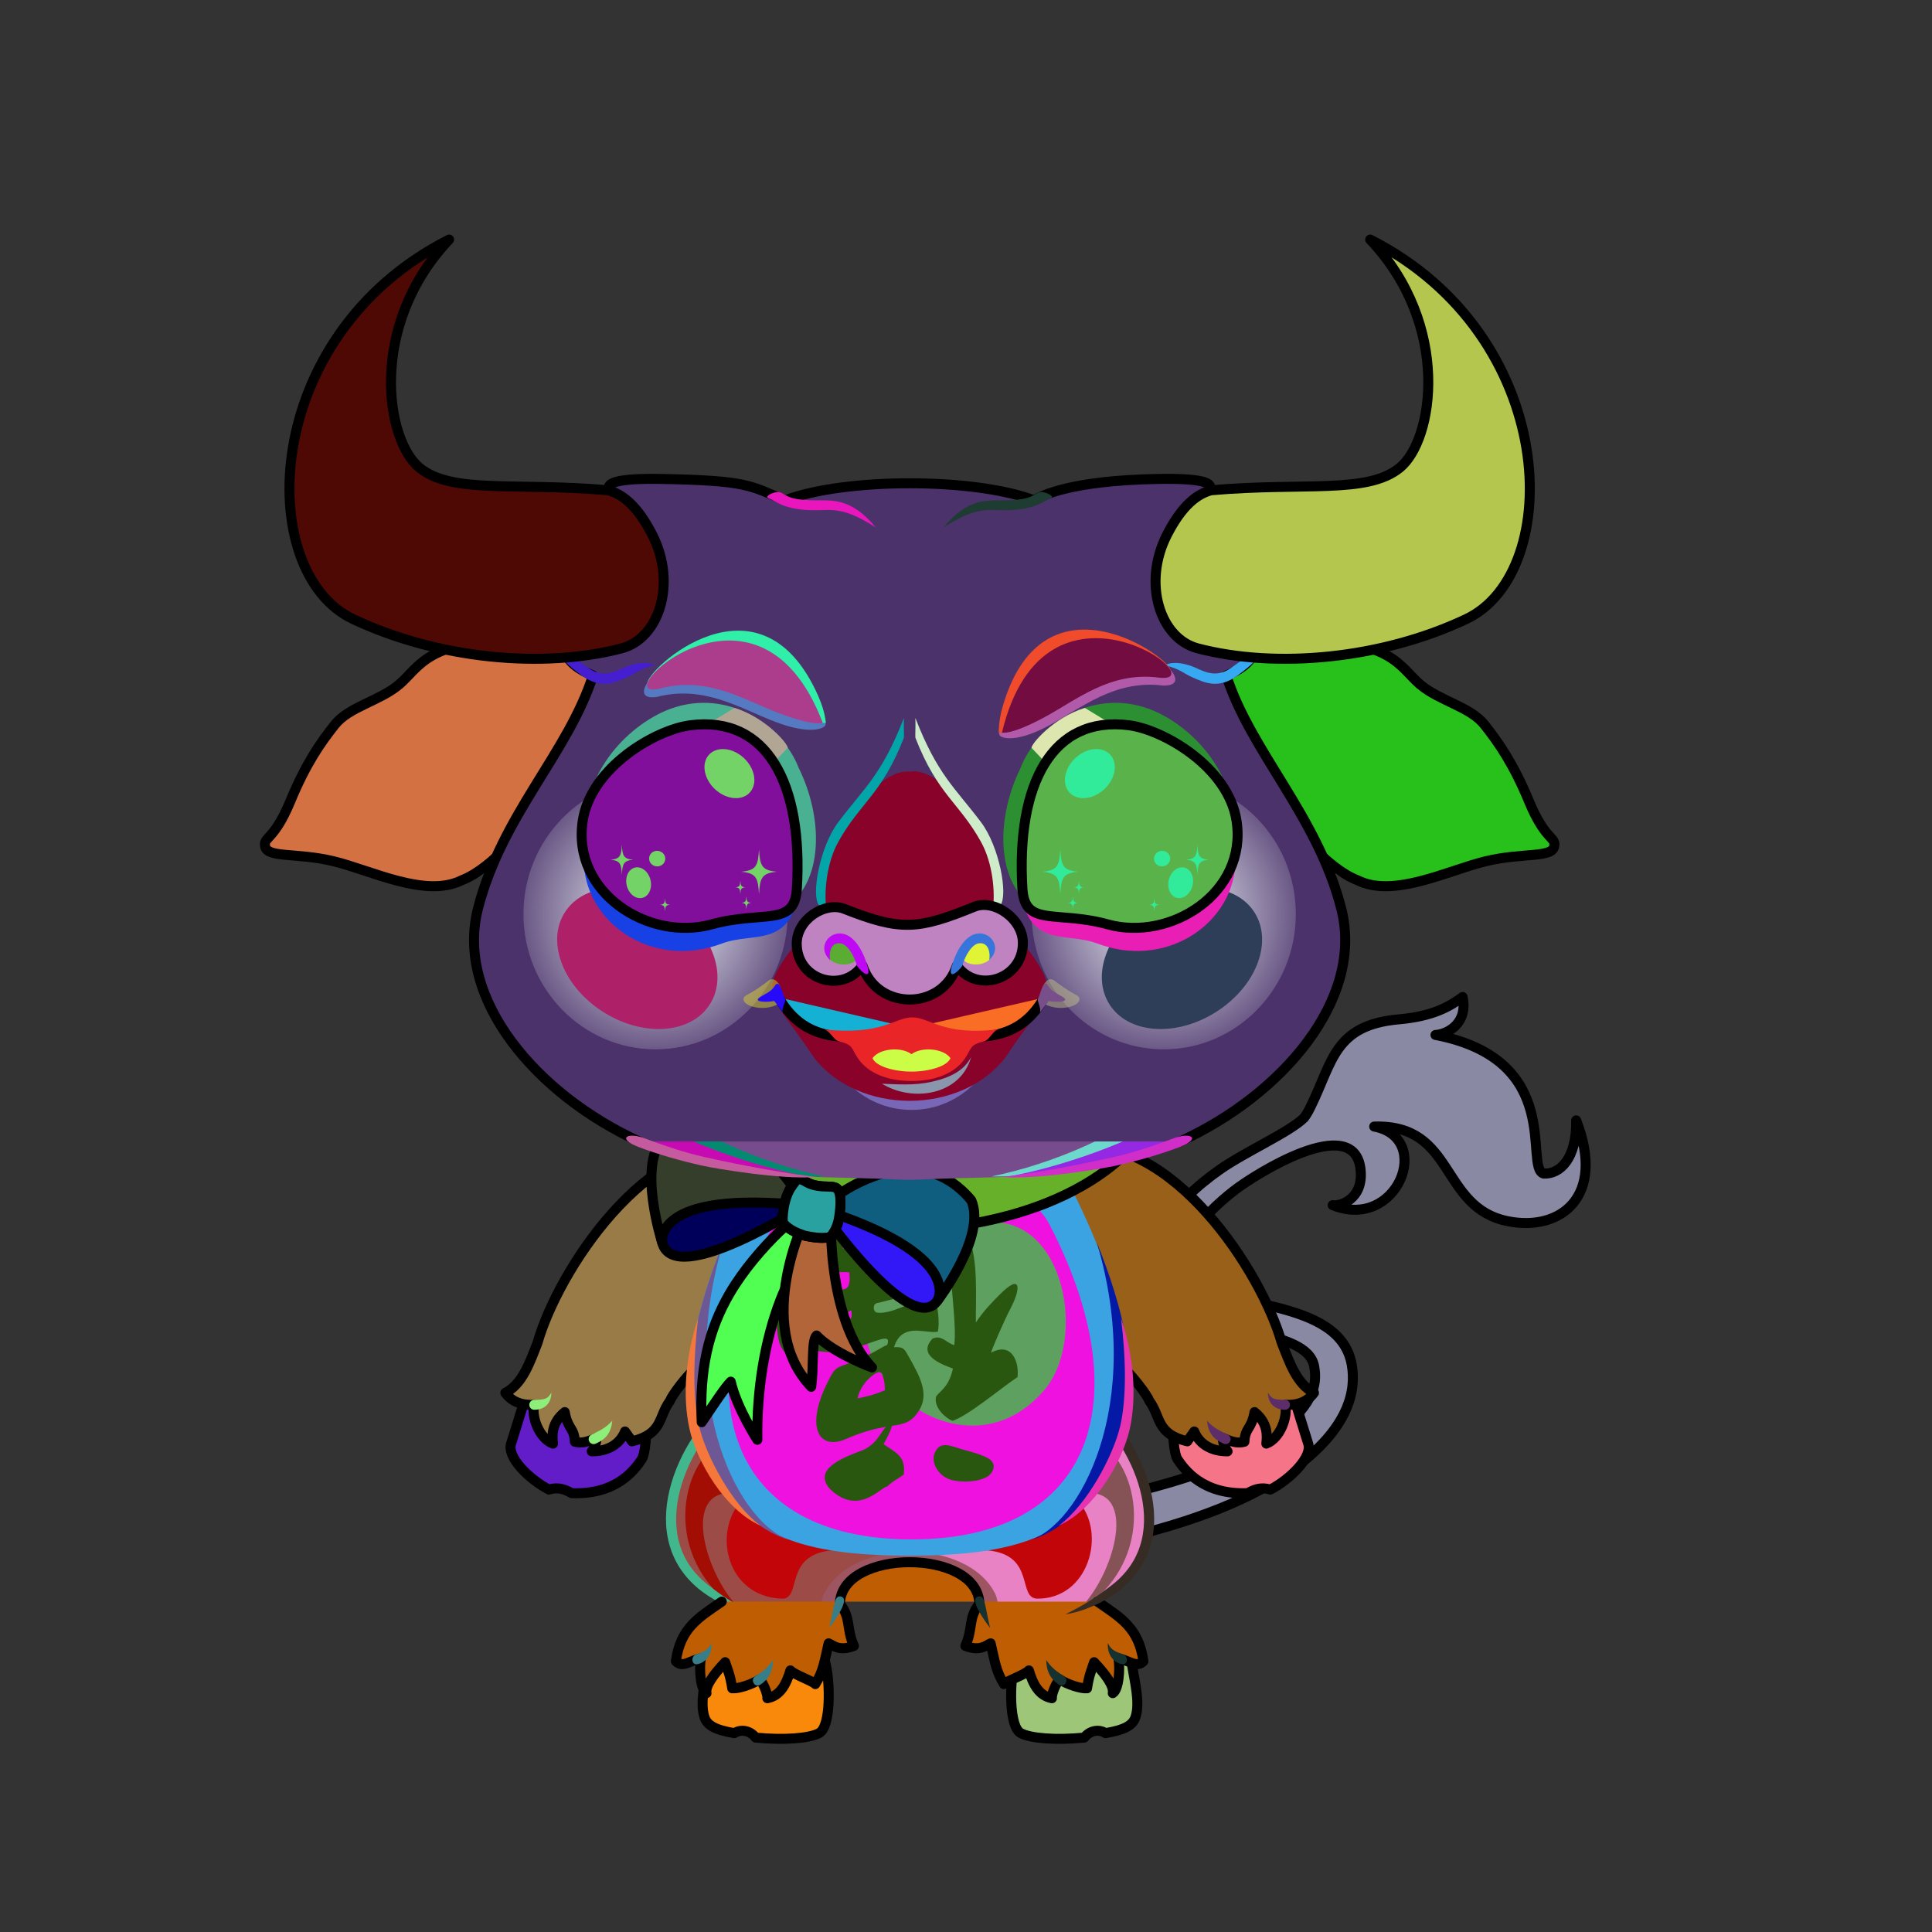 <?xml version="1.0" encoding="UTF-8"?><!DOCTYPE svg PUBLIC "-//W3C//DTD SVG 1.1//EN" "http://www.w3.org/Graphics/SVG/1.1/DTD/svg11.dtd"><!-- Creator: CorelDRAW X7 --><svg xmlns="http://www.w3.org/2000/svg" xmlns:xlink="http://www.w3.org/1999/xlink" xml:space="preserve" width="290mm" height="290mm" version="1.1" style="shape-rendering:geometricPrecision; text-rendering:geometricPrecision; image-rendering:optimizeQuality; fill-rule:evenodd; clip-rule:evenodd" viewBox="0 0 29000 29000">
 <rect x="0" y="0" width="29000" height="29000" fill="#333333" stroke="none"/>
 <defs>
  <style type="text/css">
   <![CDATA[
    .str1 {stroke:black;stroke-width:150}
    .str0 {stroke:black;stroke-width:150;stroke-linecap:round;stroke-linejoin:round}
    .fil4 {fill:none}
    .fil19 {fill:black}
    .fil96 {fill:#565959}
    .fil55 {fill:#F6FFFF}
    .fil10 {fill:#F7FFFE}
    .fil34 {fill:white}
    .fil0 {fill:white}
    .fil16 {fill:black;fill-rule:nonzero}
    .fil75 {fill:black;fill-opacity:0.102}
    .fil48 {fill:black;fill-opacity:0.2}
    .fil56 {fill:black;fill-opacity:0.302}
    .fil46 {fill:black;fill-opacity:0.4}
    .fil97 {fill:#F6FFFF;fill-opacity:0.502}
    .fil7 {fill:black;fill-opacity:0.502}
    .fil86 {fill:black;fill-opacity:0.6}
    .fil99 {fill:#F6FFFF;fill-opacity:0.741}
    .fil100 {fill:url(#id0)}
    .fil50 {fill:url(#id1)}
    .fil12 {fill:url(#id2)}
    .fil11 {fill:url(#id3)}
    .fil20 {fill:url(#id4)}
    .fil65 {fill:url(#id5)}
    .fil2 {fill:url(#id6)}
    .fil59 {fill:url(#id7)}
    .fil1 {fill:url(#id8)}
    .fil66 {fill:url(#id9)}
    .fil51 {fill:url(#id10)}
    .fil14 {fill:url(#id11)}
    .fil90 {fill:url(#id12)}
    .fil15 {fill:url(#id13)}
    .fil85 {fill:url(#id14)}
    .fil36 {fill:url(#id15)}
    .fil33 {fill:url(#id16)}
    .fil103 {fill:url(#id17)}
    .fil32 {fill:url(#id18)}
    .fil69 {fill:url(#id19)}
    .fil3 {fill:url(#id20)}
    .fil64 {fill:url(#id21)}
    .fil35 {fill:url(#id22)}
    .fil37 {fill:url(#id23)}
    .fil17 {fill:url(#id24)}
    .fil79 {fill:url(#id25)}
    .fil57 {fill:url(#id26)}
    .fil73 {fill:url(#id27)}
    .fil88 {fill:url(#id28)}
    .fil27 {fill:url(#id29)}
    .fil53 {fill:url(#id30)}
    .fil47 {fill:url(#id31)}
    .fil78 {fill:url(#id32)}
    .fil61 {fill:url(#id33)}
    .fil74 {fill:url(#id34)}
    .fil60 {fill:url(#id35)}
    .fil25 {fill:url(#id36)}
    .fil62 {fill:url(#id37)}
    .fil52 {fill:url(#id38)}
    .fil94 {fill:url(#id39)}
    .fil95 {fill:url(#id40)}
    .fil102 {fill:url(#id41)}
    .fil105 {fill:url(#id42)}
    .fil92 {fill:url(#id43)}
    .fil26 {fill:url(#id44)}
    .fil31 {fill:url(#id45)}
    .fil93 {fill:url(#id46)}
    .fil82 {fill:url(#id47)}
    .fil84 {fill:url(#id48)}
    .fil72 {fill:url(#id49)}
    .fil77 {fill:url(#id50)}
    .fil18 {fill:url(#id51)}
    .fil24 {fill:url(#id52)}
    .fil98 {fill:url(#id53)}
    .fil104 {fill:url(#id54)}
    .fil101 {fill:url(#id55)}
    .fil43 {fill:url(#id56)}
    .fil42 {fill:url(#id57)}
    .fil54 {fill:url(#id58)}
    .fil63 {fill:url(#id59)}
    .fil39 {fill:url(#id60)}
    .fil44 {fill:url(#id61)}
    .fil41 {fill:url(#id62)}
    .fil45 {fill:url(#id63)}
    .fil38 {fill:url(#id64)}
    .fil58 {fill:url(#id65)}
    .fil49 {fill:url(#id66)}
    .fil9 {fill:url(#id67)}
    .fil6 {fill:url(#id68)}
    .fil87 {fill:url(#id69)}
    .fil40 {fill:url(#id70)}
    .fil67 {fill:url(#id71)}
    .fil71 {fill:url(#id72)}
    .fil23 {fill:url(#id73)}
    .fil70 {fill:url(#id74)}
    .fil30 {fill:url(#id75)}
    .fil29 {fill:url(#id76)}
    .fil68 {fill:url(#id77)}
    .fil5 {fill:url(#id78)}
    .fil8 {fill:url(#id79)}
    .fil13 {fill:url(#id80)}
    .fil89 {fill:url(#id81)}
    .fil22 {fill:url(#id82)}
    .fil81 {fill:url(#id83)}
    .fil83 {fill:url(#id84)}
    .fil91 {fill:url(#id85)}
    .fil76 {fill:url(#id86)}
    .fil80 {fill:url(#id87)}
    .fil28 {fill:url(#id88);fill-opacity:0.502}
    .fil21 {fill:url(#id89);fill-opacity:0.502}
   ]]>
  </style>
  <linearGradient id="id0" gradientUnits="userSpaceOnUse" x1="10383.5" y1="13932.4" x2="10383.5" y2="10858.8">
   <stop offset="0" style="stop-opacity:1; stop-color:#895FDD"/>
   <stop offset="1" style="stop-opacity:1; stop-color:black"/>
  </linearGradient>
  <linearGradient id="id1" gradientUnits="userSpaceOnUse" x1="21526.3" y1="12989.3" x2="19624.9" y2="9494.9">
   <stop offset="0" style="stop-opacity:1; stop-color:#FF9382"/>
   <stop offset="0.51" style="stop-opacity:1; stop-color:#F15E4F"/>
   <stop offset="1" style="stop-opacity:1; stop-color:#E3291C"/>
  </linearGradient>
  <linearGradient id="id2" gradientUnits="userSpaceOnUse" x1="17221" y1="23508.8" x2="13661.1" y2="23456.5">
   <stop offset="0" style="stop-opacity:1; stop-color:#C4C4C1"/>
   <stop offset="0.102" style="stop-opacity:1; stop-color:#C4C4C1"/>
   <stop offset="0.388" style="stop-opacity:1; stop-color:#FCFCF8"/>
   <stop offset="0.859" style="stop-opacity:1; stop-color:#FFFFFB"/>
   <stop offset="1" style="stop-opacity:1; stop-color:#FFF0F9"/>
  </linearGradient>
  <linearGradient id="id3" gradientUnits="userSpaceOnUse" xlink:href="#id2" x1="10089.7" y1="23459" x2="13644.3" y2="23506.4">
  </linearGradient>
  <linearGradient id="id4" gradientUnits="userSpaceOnUse" x1="16101.7" y1="18051.2" x2="19262.3" y2="20932.9">
   <stop offset="0" style="stop-opacity:1; stop-color:#7F8382"/>
   <stop offset="1" style="stop-opacity:1; stop-color:#F7FFFE"/>
  </linearGradient>
  <linearGradient id="id5" gradientUnits="userSpaceOnUse" x1="17079" y1="9513.32" x2="18755.4" y2="7810.34">
   <stop offset="0" style="stop-opacity:1; stop-color:#646868"/>
   <stop offset="0.459" style="stop-opacity:1; stop-color:#F6FFFF"/>
   <stop offset="1" style="stop-opacity:1; stop-color:#F6FFFF"/>
  </linearGradient>
  <linearGradient id="id6" gradientUnits="objectBoundingBox" x1="17.814%" y1="88.239%" x2="82.186%" y2="11.761%">
   <stop offset="0" style="stop-opacity:1; stop-color:#C9CACA"/>
   <stop offset="0.2" style="stop-opacity:1; stop-color:#777777"/>
   <stop offset="0.42" style="stop-opacity:1; stop-color:#9D9D9D"/>
   <stop offset="0.678" style="stop-opacity:1; stop-color:#C9CACA"/>
   <stop offset="0.878" style="stop-opacity:1; stop-color:#B6B6B6"/>
   <stop offset="1" style="stop-opacity:1; stop-color:#8E8E8E"/>
  </linearGradient>
  <linearGradient id="id7" gradientUnits="userSpaceOnUse" xlink:href="#id1" x1="4556.71" y1="12118.4" x2="8907.87" y2="10365.8">
  </linearGradient>
  <linearGradient id="id8" gradientUnits="userSpaceOnUse" x1="22808.7" y1="21730.3" x2="17269" y2="16373.7">
   <stop offset="0" style="stop-opacity:1; stop-color:#8B8B8B"/>
   <stop offset="0.141" style="stop-opacity:1; stop-color:#DDDDDD"/>
   <stop offset="0.42" style="stop-opacity:1; stop-color:white"/>
   <stop offset="0.71" style="stop-opacity:1; stop-color:#ECECEC"/>
   <stop offset="1" style="stop-opacity:1; stop-color:#757575"/>
  </linearGradient>
  <linearGradient id="id9" gradientUnits="userSpaceOnUse" xlink:href="#id5" x1="10207.7" y1="9585.86" x2="8636.85" y2="7737.8">
  </linearGradient>
  <linearGradient id="id10" gradientUnits="userSpaceOnUse" x1="20477" y1="12398" x2="18872.1" y2="10391.8">
   <stop offset="0" style="stop-opacity:1; stop-color:#F03A22"/>
   <stop offset="1" style="stop-opacity:1; stop-color:#870700"/>
  </linearGradient>
  <linearGradient id="id11" gradientUnits="userSpaceOnUse" x1="10663.5" y1="21836.3" x2="10550.1" y2="24897.3">
   <stop offset="0" style="stop-opacity:1; stop-color:#7F8382"/>
   <stop offset="1" style="stop-opacity:1; stop-color:#FDFFF6"/>
  </linearGradient>
  <linearGradient id="id12" gradientUnits="userSpaceOnUse" x1="16630" y1="11105.9" x2="15992" y2="9472.73">
   <stop offset="0" style="stop-opacity:1; stop-color:#7C8181"/>
   <stop offset="0.588" style="stop-opacity:1; stop-color:#A4AAAA"/>
   <stop offset="1" style="stop-opacity:1; stop-color:#CCD3D3"/>
  </linearGradient>
  <linearGradient id="id13" gradientUnits="userSpaceOnUse" xlink:href="#id11" x1="16757.9" y1="21836.3" x2="16644.5" y2="24897.3">
  </linearGradient>
  <linearGradient id="id14" gradientUnits="userSpaceOnUse" x1="12764.7" y1="16422.5" x2="14599.2" y2="16497.9">
   <stop offset="0" style="stop-opacity:1; stop-color:#737777"/>
   <stop offset="0.18" style="stop-opacity:1; stop-color:#939898"/>
   <stop offset="1" style="stop-opacity:1; stop-color:#DDE5E5"/>
  </linearGradient>
  <linearGradient id="id15" gradientUnits="userSpaceOnUse" x1="14994.9" y1="19374.6" x2="11942.4" y2="21667.2">
   <stop offset="0" style="stop-opacity:1; stop-color:#FF7D6E"/>
   <stop offset="0.2" style="stop-opacity:1; stop-color:#F95D47"/>
   <stop offset="0.529" style="stop-opacity:1; stop-color:#E60E0E"/>
   <stop offset="1" style="stop-opacity:1; stop-color:#8C0805"/>
  </linearGradient>
  <linearGradient id="id16" gradientUnits="userSpaceOnUse" x1="13681.9" y1="17940.8" x2="13681.9" y2="23107.1">
   <stop offset="0" style="stop-opacity:1; stop-color:#F7FFFE"/>
   <stop offset="0.671" style="stop-opacity:1; stop-color:#F5FDFC"/>
   <stop offset="1" style="stop-opacity:1; stop-color:#B5BBBA"/>
  </linearGradient>
  <linearGradient id="id17" gradientUnits="userSpaceOnUse" xlink:href="#id0" x1="16924.4" y1="13932.4" x2="16924.4" y2="10858.8">
  </linearGradient>
  <linearGradient id="id18" gradientUnits="userSpaceOnUse" x1="13653.8" y1="23351" x2="13653.8" y2="17442">
   <stop offset="0" style="stop-opacity:1; stop-color:#F7FFFE"/>
   <stop offset="0.329" style="stop-opacity:1; stop-color:#F7FFFE"/>
   <stop offset="0.549" style="stop-opacity:1; stop-color:#F7FFFE"/>
   <stop offset="0.729" style="stop-opacity:1; stop-color:#BAC0BF"/>
   <stop offset="0.91" style="stop-opacity:1; stop-color:#E8F0EF"/>
   <stop offset="1" style="stop-opacity:1; stop-color:#E8F0EF"/>
  </linearGradient>
  <linearGradient id="id19" gradientUnits="userSpaceOnUse" xlink:href="#id6" x1="12053.5" y1="16141.9" x2="7765.9" y2="11722.4">
  </linearGradient>
  <linearGradient id="id20" gradientUnits="userSpaceOnUse" x1="22512.2" y1="18294.7" x2="19218.6" y2="15110">
   <stop offset="0" style="stop-opacity:1; stop-color:#ECECEC"/>
   <stop offset="0.11" style="stop-opacity:1; stop-color:#A6A6A6"/>
   <stop offset="0.431" style="stop-opacity:1; stop-color:#ECECEC"/>
   <stop offset="0.58" style="stop-opacity:1; stop-color:white"/>
   <stop offset="0.859" style="stop-opacity:1; stop-color:#DDDDDD"/>
   <stop offset="1" style="stop-opacity:1; stop-color:#DDDDDD"/>
  </linearGradient>
  <linearGradient id="id21" gradientUnits="userSpaceOnUse" x1="7115.29" y1="12448.2" x2="20192.4" y2="12448.2">
   <stop offset="0" style="stop-opacity:1; stop-color:#838888"/>
   <stop offset="0.071" style="stop-opacity:1; stop-color:#838888"/>
   <stop offset="0.302" style="stop-opacity:1; stop-color:#D3DBDB"/>
   <stop offset="0.502" style="stop-opacity:1; stop-color:white"/>
   <stop offset="0.651" style="stop-opacity:1; stop-color:#DFE8E8"/>
   <stop offset="1" style="stop-opacity:1; stop-color:#6E7272"/>
  </linearGradient>
  <linearGradient id="id22" gradientUnits="userSpaceOnUse" x1="12052.5" y1="22211.4" x2="10161.1" y2="19554.4">
   <stop offset="0" style="stop-opacity:1; stop-color:#D5DCDB"/>
   <stop offset="0.522" style="stop-opacity:1; stop-color:#929796"/>
   <stop offset="1" style="stop-opacity:1; stop-color:#4D4F4F"/>
  </linearGradient>
  <linearGradient id="id23" gradientUnits="userSpaceOnUse" xlink:href="#id22" x1="17157.5" y1="22211.4" x2="15266" y2="19554.4">
  </linearGradient>
  <linearGradient id="id24" gradientUnits="userSpaceOnUse" x1="19154.4" y1="22325.3" x2="18091.4" y2="20832">
   <stop offset="0" style="stop-opacity:1; stop-color:#F7FFFE"/>
   <stop offset="1" style="stop-opacity:1; stop-color:#AFB5B4"/>
  </linearGradient>
  <linearGradient id="id25" gradientUnits="userSpaceOnUse" x1="8518.25" y1="9718.16" x2="5763.31" y2="5716.92">
   <stop offset="0" style="stop-opacity:1; stop-color:#B1B7B7"/>
   <stop offset="0.141" style="stop-opacity:1; stop-color:#707575"/>
   <stop offset="0.459" style="stop-opacity:1; stop-color:#F6FFFF"/>
   <stop offset="1" style="stop-opacity:1; stop-color:#F6FFFF"/>
  </linearGradient>
  <linearGradient id="id26" gradientUnits="userSpaceOnUse" x1="4101.14" y1="11659.7" x2="7775.14" y2="12310.8">
   <stop offset="0" style="stop-opacity:1; stop-color:#646868"/>
   <stop offset="0.212" style="stop-opacity:1; stop-color:#C6CDCD"/>
   <stop offset="0.322" style="stop-opacity:1; stop-color:#F6FFFF"/>
   <stop offset="0.459" style="stop-opacity:1; stop-color:#C6CDCD"/>
   <stop offset="1" style="stop-opacity:1; stop-color:#646868"/>
  </linearGradient>
  <linearGradient id="id27" gradientUnits="userSpaceOnUse" xlink:href="#id5" x1="19440.8" y1="9005.31" x2="19637" y2="3773.73">
  </linearGradient>
  <linearGradient id="id28" gradientUnits="userSpaceOnUse" xlink:href="#id12" x1="10714.8" y1="10995.7" x2="11349.1" y2="9477.79">
  </linearGradient>
  <linearGradient id="id29" gradientUnits="userSpaceOnUse" xlink:href="#id4" x1="11090" y1="17918.5" x2="8161.3" y2="21065.7">
  </linearGradient>
  <linearGradient id="id30" gradientUnits="userSpaceOnUse" xlink:href="#id26" x1="22659.9" y1="10349.6" x2="18185.4" y2="11322.4">
  </linearGradient>
  <linearGradient id="id31" gradientUnits="userSpaceOnUse" xlink:href="#id26" x1="23062" y1="11388" x2="19677.5" y2="12582.5">
  </linearGradient>
  <linearGradient id="id32" gradientUnits="userSpaceOnUse" xlink:href="#id5" x1="7670.9" y1="9005.31" x2="7867.08" y2="3773.73">
  </linearGradient>
  <linearGradient id="id33" gradientUnits="userSpaceOnUse" xlink:href="#id10" x1="6660.73" y1="12232.5" x2="8605.99" y2="10557.4">
  </linearGradient>
  <linearGradient id="id34" gradientUnits="userSpaceOnUse" xlink:href="#id25" x1="18537.2" y1="9531.14" x2="21797.1" y2="5903.94">
  </linearGradient>
  <linearGradient id="id35" gradientUnits="userSpaceOnUse" x1="5324.52" y1="12136" x2="6623.46" y2="10690.4">
   <stop offset="0" style="stop-opacity:1; stop-color:#EB604D"/>
   <stop offset="1" style="stop-opacity:1; stop-color:#943834"/>
  </linearGradient>
  <linearGradient id="id36" gradientUnits="userSpaceOnUse" xlink:href="#id24" x1="9216.27" y1="22325.3" x2="8153.27" y2="20832">
  </linearGradient>
  <linearGradient id="id37" gradientUnits="userSpaceOnUse" xlink:href="#id26" x1="4648.01" y1="10354.2" x2="9122.45" y2="11317.9">
  </linearGradient>
  <linearGradient id="id38" gradientUnits="userSpaceOnUse" xlink:href="#id35" x1="22045.3" y1="12103.7" x2="20622.5" y2="10722.8">
  </linearGradient>
  <linearGradient id="id39" gradientUnits="userSpaceOnUse" x1="14198" y1="13357.5" x2="13149.8" y2="15218">
   <stop offset="0" style="stop-opacity:1; stop-color:#F5FEFE"/>
   <stop offset="0.722" style="stop-opacity:1; stop-color:#C3CBCB"/>
   <stop offset="0.522" style="stop-opacity:1; stop-color:#DDE5E5"/>
   <stop offset="1" style="stop-opacity:1; stop-color:#919898"/>
  </linearGradient>
  <linearGradient id="id40" gradientUnits="userSpaceOnUse" x1="13011.1" y1="15191.5" x2="14287.9" y2="13585.1">
   <stop offset="0" style="stop-opacity:1; stop-color:#F5FEFE"/>
   <stop offset="0.722" style="stop-opacity:1; stop-color:#CFD8D8"/>
   <stop offset="1" style="stop-opacity:1; stop-color:#A9B1B1"/>
  </linearGradient>
  <linearGradient id="id41" gradientUnits="userSpaceOnUse" x1="10743.9" y1="10898.4" x2="10743.9" y2="13210.5">
   <stop offset="0" style="stop-opacity:1; stop-color:black"/>
   <stop offset="0.659" style="stop-opacity:1; stop-color:black"/>
   <stop offset="1" style="stop-opacity:1; stop-color:#B3A1E2"/>
  </linearGradient>
  <linearGradient id="id42" gradientUnits="userSpaceOnUse" xlink:href="#id41" x1="16564" y1="10898.4" x2="16564" y2="13210.5">
  </linearGradient>
  <linearGradient id="id43" gradientUnits="userSpaceOnUse" x1="13756.7" y1="11387.9" x2="15041.4" y2="13050.5">
   <stop offset="0" style="stop-opacity:1; stop-color:#F6FFFF"/>
   <stop offset="1" style="stop-opacity:1; stop-color:#BFC6C6"/>
  </linearGradient>
  <linearGradient id="id44" gradientUnits="userSpaceOnUse" xlink:href="#id4" x1="9211.08" y1="20868.6" x2="8253.7" y2="21998.3">
  </linearGradient>
  <linearGradient id="id45" gradientUnits="userSpaceOnUse" x1="8105.58" y1="21772.5" x2="9362.65" y2="20635.1">
   <stop offset="0" style="stop-opacity:1; stop-color:#929796"/>
   <stop offset="1" style="stop-opacity:1; stop-color:#D5DCDB"/>
  </linearGradient>
  <linearGradient id="id46" gradientUnits="userSpaceOnUse" xlink:href="#id43" x1="12266.5" y1="11387.9" x2="13551.2" y2="13050.5">
  </linearGradient>
  <linearGradient id="id47" gradientUnits="userSpaceOnUse" x1="16801" y1="15045" x2="18682.7" y2="13726.8">
   <stop offset="0" style="stop-opacity:0; stop-color:#FBC685"/>
   <stop offset="0.471" style="stop-opacity:1; stop-color:#E4865C"/>
   <stop offset="0.522" style="stop-opacity:1; stop-color:#E4865C"/>
   <stop offset="1" style="stop-opacity:1; stop-color:#CC4533"/>
  </linearGradient>
  <linearGradient id="id48" gradientUnits="userSpaceOnUse" xlink:href="#id47" x1="10406.5" y1="15130.3" x2="8725.6" y2="13641.5">
  </linearGradient>
  <linearGradient id="id49" gradientUnits="userSpaceOnUse" x1="18770.2" y1="4055.76" x2="21537.9" y2="9428.34">
   <stop offset="0" style="stop-opacity:1; stop-color:#F6FFFF"/>
   <stop offset="0.141" style="stop-opacity:1; stop-color:#E2EAEA"/>
   <stop offset="0.322" style="stop-opacity:1; stop-color:#A0A6A6"/>
   <stop offset="0.569" style="stop-opacity:1; stop-color:#D3DBDB"/>
   <stop offset="0.702" style="stop-opacity:1; stop-color:#F6FFFF"/>
   <stop offset="0.812" style="stop-opacity:1; stop-color:#E2EAEA"/>
   <stop offset="1" style="stop-opacity:1; stop-color:#6E7272"/>
  </linearGradient>
  <linearGradient id="id50" gradientUnits="userSpaceOnUse" xlink:href="#id49" x1="8500.9" y1="4047.89" x2="5806.74" y2="9436.21">
  </linearGradient>
  <linearGradient id="id51" gradientUnits="userSpaceOnUse" xlink:href="#id4" x1="18040" y1="20910.5" x2="19110.5" y2="21956.5">
  </linearGradient>
  <linearGradient id="id52" gradientUnits="userSpaceOnUse" xlink:href="#id45" x1="17945" y1="21772.5" x2="19202.1" y2="20635.1">
  </linearGradient>
  <linearGradient id="id53" gradientUnits="userSpaceOnUse" x1="13892" y1="16192.1" x2="13471.8" y2="15644.2">
   <stop offset="0" style="stop-opacity:1; stop-color:#FF8775"/>
   <stop offset="1" style="stop-opacity:1; stop-color:#D52619"/>
  </linearGradient>
  <linearGradient id="id54" gradientUnits="userSpaceOnUse" x1="15359.7" y1="12376.6" x2="18167.4" y2="12303.7">
   <stop offset="0" style="stop-opacity:1; stop-color:#895FDD"/>
   <stop offset="0.502" style="stop-opacity:1; stop-color:#BA95FF"/>
   <stop offset="1" style="stop-opacity:1; stop-color:#895FDD"/>
  </linearGradient>
  <linearGradient id="id55" gradientUnits="userSpaceOnUse" xlink:href="#id54" x1="9146.84" y1="12340.1" x2="11941.8" y2="12340.1">
  </linearGradient>
  <linearGradient id="id56" gradientUnits="userSpaceOnUse" x1="12630.3" y1="19413.5" x2="13997.4" y2="18227.9">
   <stop offset="0" style="stop-opacity:1; stop-color:#911616"/>
   <stop offset="0.62" style="stop-opacity:1; stop-color:#C84744"/>
   <stop offset="1" style="stop-opacity:1; stop-color:#FF7873"/>
  </linearGradient>
  <linearGradient id="id57" gradientUnits="userSpaceOnUse" x1="12048.8" y1="17725.6" x2="9803.18" y2="17855.5">
   <stop offset="0" style="stop-opacity:1; stop-color:#6D1111"/>
   <stop offset="0.22" style="stop-opacity:1; stop-color:#7A1414"/>
   <stop offset="0.361" style="stop-opacity:1; stop-color:#BF2725"/>
   <stop offset="0.51" style="stop-opacity:1; stop-color:#FF838D"/>
   <stop offset="0.722" style="stop-opacity:1; stop-color:#F7FFFE"/>
   <stop offset="0.89" style="stop-opacity:1; stop-color:#DD3A34"/>
   <stop offset="1" style="stop-opacity:1; stop-color:#7A1414"/>
  </linearGradient>
  <linearGradient id="id58" gradientUnits="userSpaceOnUse" x1="22251" y1="10149.1" x2="18244.6" y2="11194.2">
   <stop offset="0" style="stop-opacity:1; stop-color:#F6FFFF"/>
   <stop offset="0.529" style="stop-opacity:1; stop-color:#F3FCFC"/>
   <stop offset="1" style="stop-opacity:1; stop-color:#F6FFFF"/>
  </linearGradient>
  <linearGradient id="id59" gradientUnits="userSpaceOnUse" xlink:href="#id58" x1="5056.91" y1="10149.1" x2="9063.25" y2="11194.2">
  </linearGradient>
  <linearGradient id="id60" gradientUnits="userSpaceOnUse" x1="12293.7" y1="18552.9" x2="10901.8" y2="21160.5">
   <stop offset="0" style="stop-opacity:1; stop-color:#6D1111"/>
   <stop offset="0.169" style="stop-opacity:1; stop-color:#7A1414"/>
   <stop offset="0.29" style="stop-opacity:1; stop-color:#BF2725"/>
   <stop offset="0.412" style="stop-opacity:1; stop-color:#FF838D"/>
   <stop offset="0.6" style="stop-opacity:1; stop-color:#F7FFFE"/>
   <stop offset="0.8" style="stop-opacity:1; stop-color:#DD3A34"/>
   <stop offset="1" style="stop-opacity:1; stop-color:#7A1414"/>
  </linearGradient>
  <linearGradient id="id61" gradientUnits="userSpaceOnUse" xlink:href="#id57" x1="12483.4" y1="18066.1" x2="14445.9" y2="19012">
  </linearGradient>
  <linearGradient id="id62" gradientUnits="userSpaceOnUse" x1="11319.4" y1="18892.4" x2="10631.8" y2="17562.3">
   <stop offset="0" style="stop-opacity:1; stop-color:#911616"/>
   <stop offset="1" style="stop-opacity:1; stop-color:#FF7873"/>
  </linearGradient>
  <linearGradient id="id63" gradientUnits="userSpaceOnUse" xlink:href="#id60" x1="12087" y1="18579.5" x2="12277" y2="17702">
  </linearGradient>
  <linearGradient id="id64" gradientUnits="userSpaceOnUse" x1="12424.1" y1="16408.6" x2="15388.8" y2="18815">
   <stop offset="0" style="stop-opacity:1; stop-color:#99131E"/>
   <stop offset="0.212" style="stop-opacity:1; stop-color:#770E17"/>
   <stop offset="0.58" style="stop-opacity:1; stop-color:#FFA39C"/>
   <stop offset="0.69" style="stop-opacity:1; stop-color:#ED2D3D"/>
   <stop offset="1" style="stop-opacity:1; stop-color:#600F0F"/>
  </linearGradient>
  <linearGradient id="id65" gradientUnits="userSpaceOnUse" xlink:href="#id58" x1="7730.02" y1="12906.5" x2="4526.42" y2="11744.3">
  </linearGradient>
  <linearGradient id="id66" gradientUnits="userSpaceOnUse" xlink:href="#id58" x1="19577.9" y1="12906.5" x2="22781.5" y2="11744.3">
  </linearGradient>
  <linearGradient id="id67" gradientUnits="userSpaceOnUse" xlink:href="#id4" x1="10808.1" y1="24702.3" x2="12177.7" y2="25405.1">
  </linearGradient>
  <linearGradient id="id68" gradientUnits="userSpaceOnUse" xlink:href="#id4" x1="16809.7" y1="24702.3" x2="15440.1" y2="25405.1">
  </linearGradient>
  <linearGradient id="id69" gradientUnits="userSpaceOnUse" x1="11016.2" y1="9397.84" x2="11096.7" y2="10921.1">
   <stop offset="0" style="stop-opacity:1; stop-color:#F6FFFF"/>
   <stop offset="1" style="stop-opacity:1; stop-color:#D2DADA"/>
  </linearGradient>
  <linearGradient id="id70" gradientUnits="userSpaceOnUse" xlink:href="#id60" x1="12075.2" y1="18190.4" x2="12775.6" y2="20583.4">
  </linearGradient>
  <linearGradient id="id71" gradientUnits="userSpaceOnUse" x1="15817.7" y1="9565.83" x2="15504.5" y2="7521.93">
   <stop offset="0" style="stop-opacity:0; stop-color:#F6FFFF"/>
   <stop offset="0.259" style="stop-opacity:0.043; stop-color:white"/>
   <stop offset="0.631" style="stop-opacity:0.918; stop-color:white"/>
   <stop offset="0.78" style="stop-opacity:0.337; stop-color:white"/>
   <stop offset="1" style="stop-opacity:0; stop-color:#F6FFFF"/>
  </linearGradient>
  <linearGradient id="id72" gradientUnits="userSpaceOnUse" x1="19874.8" y1="14078.3" x2="15386.6" y2="13781.5">
   <stop offset="0" style="stop-opacity:1; stop-color:#E8F0F0"/>
   <stop offset="0.529" style="stop-opacity:1; stop-color:#EBF3F3"/>
   <stop offset="0.29" style="stop-opacity:1; stop-color:#E8F0F0"/>
   <stop offset="0.529" style="stop-opacity:1; stop-color:#DAE2E2"/>
   <stop offset="0.82" style="stop-opacity:1; stop-color:#E8F0F0"/>
   <stop offset="1" style="stop-opacity:1; stop-color:#EEF7F7"/>
  </linearGradient>
  <linearGradient id="id73" gradientUnits="userSpaceOnUse" x1="16968.3" y1="17877" x2="19155.9" y2="20207.3">
   <stop offset="0" style="stop-opacity:1; stop-color:#979C9B"/>
   <stop offset="0.529" style="stop-opacity:1; stop-color:#FCFCFC"/>
   <stop offset="1" style="stop-opacity:1; stop-color:white"/>
  </linearGradient>
  <linearGradient id="id74" gradientUnits="userSpaceOnUse" xlink:href="#id72" x1="7391.29" y1="14078.3" x2="11879.6" y2="13781.5">
  </linearGradient>
  <linearGradient id="id75" gradientUnits="userSpaceOnUse" xlink:href="#id73" x1="8151.72" y1="17877" x2="10339.4" y2="20207.3">
  </linearGradient>
  <linearGradient id="id76" gradientUnits="userSpaceOnUse" x1="10961.3" y1="18178.5" x2="9276.43" y2="19866.4">
   <stop offset="0" style="stop-opacity:1; stop-color:#979C9B"/>
   <stop offset="0.639" style="stop-opacity:1; stop-color:#F4FCFB"/>
   <stop offset="1" style="stop-opacity:1; stop-color:#F7FFFE"/>
  </linearGradient>
  <linearGradient id="id77" gradientUnits="userSpaceOnUse" xlink:href="#id71" x1="11490.2" y1="9565.83" x2="11803.5" y2="7521.93">
  </linearGradient>
  <linearGradient id="id78" gradientUnits="userSpaceOnUse" xlink:href="#id18" x1="15922.3" y1="26100.4" x2="16327.5" y2="24493.8">
  </linearGradient>
  <linearGradient id="id79" gradientUnits="userSpaceOnUse" xlink:href="#id18" x1="11695.5" y1="26100.4" x2="11290.2" y2="24493.8">
  </linearGradient>
  <linearGradient id="id80" gradientUnits="userSpaceOnUse" x1="13654.1" y1="23292.8" x2="13654.1" y2="25451.4">
   <stop offset="0" style="stop-opacity:1; stop-color:#595956"/>
   <stop offset="0.529" style="stop-opacity:1; stop-color:#A6A6A3"/>
   <stop offset="1" style="stop-opacity:1; stop-color:#F2F2EE"/>
  </linearGradient>
  <linearGradient id="id81" gradientUnits="userSpaceOnUse" xlink:href="#id69" x1="16270.8" y1="9429.94" x2="16296.9" y2="11023.3">
  </linearGradient>
  <linearGradient id="id82" gradientUnits="userSpaceOnUse" xlink:href="#id76" x1="16346.4" y1="18178.5" x2="18031.2" y2="19866.4">
  </linearGradient>
  <radialGradient id="id83" gradientUnits="userSpaceOnUse" gradientTransform="matrix(-1.197 -0 -0 1.237 38381 -3249)" cx="17467.7" cy="13720.8" r="2030.26" fx="17467.7" fy="13720.8">
   <stop offset="0" style="stop-opacity:1; stop-color:#F6FFFF"/>
   <stop offset="1" style="stop-opacity:0; stop-color:#F6FFFF"/>
  </radialGradient>
  <radialGradient id="id84" gradientUnits="userSpaceOnUse" gradientTransform="matrix(1.197 -0 -0 1.237 -1941 -3249)" xlink:href="#id83" cx="9840.22" cy="13720.8" r="2030.26" fx="9840.22" fy="13720.8">
  </radialGradient>
  <radialGradient id="id85" gradientUnits="userSpaceOnUse" gradientTransform="matrix(1.021 -0 -0 -1 -282 28102)" xlink:href="#id83" cx="13489" cy="14050.7" r="2422.55" fx="13489" fy="14050.7">
  </radialGradient>
  <radialGradient id="id86" gradientUnits="userSpaceOnUse" gradientTransform="matrix(-0.132 0.703 -0.703 -0.132 29619 -8583)" cx="22284.5" cy="6252.76" r="1464.34" fx="22284.5" fy="6252.76">
   <stop offset="0" style="stop-opacity:1; stop-color:white"/>
   <stop offset="0.49" style="stop-opacity:0.961; stop-color:white"/>
   <stop offset="1" style="stop-opacity:0; stop-color:#D2DADA"/>
  </radialGradient>
  <radialGradient id="id87" gradientUnits="userSpaceOnUse" gradientTransform="matrix(0.132 0.703 0.703 -0.132 -34 3548)" xlink:href="#id86" cx="5023.39" cy="6252.76" r="1464.34" fx="5023.39" fy="6252.76">
  </radialGradient>
  <linearGradient id="id88" gradientUnits="userSpaceOnUse" x1="9914.2" y1="20836.8" x2="10537" y2="19847">
   <stop offset="0" style="stop-opacity:1; stop-color:#A8B1B0"/>
   <stop offset="0.588" style="stop-opacity:1; stop-color:#616464"/>
   <stop offset="1" style="stop-opacity:1; stop-color:#4D4F4F"/>
  </linearGradient>
  <linearGradient id="id89" gradientUnits="userSpaceOnUse" xlink:href="#id88" x1="17393.5" y1="20836.8" x2="16770.7" y2="19847">
  </linearGradient>
 </defs>
 <g id="Tail">
   <animateTransform additive="sum" attributeName="transform" dur="10" repeatCount="indefinite" type="translate" values="0;0 75;0;0 75;0;0 75;0;0 75;0"/>
  <g id="Tail_0">
   <path class="fil0" d="M20627 16910c257,100 304,73 413,345 56,138 65,452 -313,747 -378,295 -803,46 -738,83 64,37 489,-46 433,-535 -23,-203 -208,-329 -417,-407 -431,115 -1188,502 -1475,724 -513,397 -946,921 -637,1303 412,508 2218,277 2398,1319 64,376 -25,945 -905,1582 -542,391 -1400,775 -2745,1068 -280,61 -482,-544 -202,-605 1278,-279 2101,-566 2599,-926 697,-504 735,-826 689,-1094 -105,-608 -1660,-439 -2171,-1070 -543,-672 50,-1394 751,-1886 364,-255 1018,-447 1225,-719 49,-65 102,-148 153,-252 143,-293 158,-670 446,-888 201,-152 422,-360 970,-409 516,-46 669,-91 866,-236 -55,101 -16,212 -78,294 -61,81 -224,133 -290,198 63,15 123,35 181,58l-1 0c1483,174 1183,1943 1390,2012 244,13 500,-221 490,-799 510,1307 -448,1802 -1351,1411 -337,-145 -345,-426 -689,-824 -455,-525 -660,-504 -992,-494z" style="fill:#702cdd"/>
   <path class="fil1" d="M20931 17055c23,24 43,55 64,98 -55,-31 -127,-51 -241,-95 63,-2 121,-4 177,-3zm-525 1086c-259,38 -463,-82 -417,-56 64,37 489,-46 433,-535 -5,-45 -18,-86 -37,-123 89,70 152,159 164,271 26,223 -49,362 -143,443zm-3916 4967c-189,-122 -277,-525 -51,-574 767,-167 3902,-917 3224,-2285 1390,1297 -2817,2605 -3097,2539 -164,-38 -163,154 -76,320zm1176 -3581c-1374,-1276 1708,-2291 2019,-2940 351,-722 362,-1203 1416,-1297 516,-46 669,-149 866,-294 -125,509 -642,344 -1397,651 -439,178 -615,795 -758,1088 -393,758 -3115,1281 -2146,2792zm5560 -1913c226,-24 442,-264 433,-797 54,138 91,267 114,386 -54,405 -269,572 -477,561 -33,-11 -53,-65 -70,-150zm-1094 504c-164,-146 -231,-361 -450,-637 21,23 42,46 64,72 197,227 284,417 386,565z" style="fill:#8ef9af"/>
   <path class="fil2" d="M20900 17026c760,819 -804,1394 -911,1059 334,166 1163,-575 911,-1059zm-419 389c-621,-456 -1600,180 -1951,452 -423,328 -802,852 -745,1201 -369,-492 441,-1213 740,-1444 313,-242 1866,-1082 1956,-209zm-1190 2171c1174,455 1185,1336 685,1937 -766,923 -2711,1531 -3335,1616 -158,35 -292,-144 -327,-317 321,240 3056,-533 3740,-1755 205,-367 64,-955 -763,-1481zm4368 -2769c510,1307 -448,1802 -1351,1411 -473,-204 -569,-1281 -1723,-1371 966,-496 1231,741 1654,1022 1020,680 1612,-91 1420,-1062z" style="fill:#16635e"/>
   <path class="fil3" d="M20160 18139c1022,-179 625,-2527 -2253,86l124 114c2607,-2247 2687,-449 2129,-200zm47 -1240c758,38 1162,83 1659,852 724,1120 2380,558 1858,-749 47,759 -746,1327 -1270,849 -492,-475 -768,-2095 -2247,-952zm3026 779c0,0 -308,87 -595,-363 -162,-255 -293,-569 -427,-707 -165,-170 -396,-241 -604,-292 217,-67 744,-215 1061,486 168,370 259,818 565,876zm-1266 -2624c0,0 -538,379 -877,432 -338,53 -709,180 -783,519 -74,338 85,-106 550,-180 466,-74 750,-248 750,-248 0,0 367,-115 360,-523z" style="fill:#0166ad"/>
   <path class="fil4 str0" d="M21547 15535c1949,375 1324,1982 1622,2081 244,13 500,-221 490,-799 449,1150 -238,1671 -1025,1514 -1028,-205 -781,-1459 -2007,-1421 900,169 346,1573 -623,1180 97,21 470,-79 418,-540 -97,-859 -1581,76 -1892,317 -513,397 -946,921 -637,1303 412,508 2218,277 2398,1319 64,376 -25,945 -905,1582 -542,391 -1400,775 -2745,1068 -280,61 -482,-544 -202,-605 1278,-279 2101,-566 2599,-926 697,-504 735,-826 689,-1094 -105,-608 -1660,-439 -2171,-1070 -543,-672 50,-1395 751,-1886 385,-271 1054,-565 1270,-782 43,-60 65,-100 108,-189 319,-656 350,-1200 1309,-1286 517,-46 763,-191 960,-336 85,393 -226,561 -407,570z" style="fill:#8989a4"/>
  </g>
 </g>
 <g id="Body_x0020_Lower">
  <g id="Lower_x0020_Body">
   <g>
    <path class="fil5" d="M15324 26016c148,78 524,107 951,66 78,-102 215,-135 319,-67 286,-48 409,-116 450,-240 71,-216 -12,-528 -45,-746 -100,-649 -1390,-749 -1770,-71 -71,268 -92,960 95,1058z" style="fill:#db8987"/>
    <path class="fil6" d="M15511 25773c113,77 402,106 729,65 60,-101 165,-135 245,-66 219,-49 314,-117 345,-241 54,-215 -9,-528 -35,-746 -76,-648 -1065,-748 -1357,-71 -54,268 -71,961 73,1059z" style="fill:#c7cb06"/>
    <path class="fil7" d="M16296 25454c-58,4 -41,361 -9,580 96,-6 191,-13 286,-19 -39,-242 -217,-565 -277,-561z" style="fill:#e935a0"/>
    <path class="fil4 str0" d="M15324 26016c148,78 524,107 951,66 78,-102 215,-135 319,-67 286,-48 409,-116 450,-240 71,-216 -12,-528 -45,-746 -100,-649 -1390,-749 -1770,-71 -71,268 -92,960 95,1058z" style="fill:#9ec678"/>
   </g>
   <g>
    <path class="fil8" d="M12293 26016c-147,78 -524,107 -951,66 -77,-102 -214,-135 -319,-67 -286,-48 -409,-116 -449,-240 -71,-216 12,-528 45,-746 100,-649 1390,-749 1770,-71 70,268 92,960 -96,1058z" style="fill:#130363"/>
    <path class="fil9" d="M12107 25773c-113,77 -402,106 -730,65 -59,-101 -164,-135 -244,-66 -219,-49 -314,-117 -345,-241 -54,-215 9,-528 35,-746 76,-648 1065,-748 1357,-71 54,268 71,961 -73,1059z" style="fill:#da74f2"/>
    <path class="fil7" d="M11338 25414c65,5 47,405 11,652 -107,-7 -213,-14 -320,-22 44,-272 242,-634 309,-630z" style="fill:#443ff5"/>
    <path class="fil4 str0" d="M12293 26016c-147,78 -524,107 -951,66 -77,-102 -214,-135 -319,-67 -286,-48 -409,-116 -449,-240 -71,-216 12,-528 45,-746 100,-649 1390,-749 1770,-71 70,268 92,960 -96,1058z" style="fill:#f9890b"/>
   </g>
   <path class="fil10" d="M13654 20747c-651,0 -2264,-52 -2620,230 -303,239 -971,977 -969,1838 1,444 354,975 807,1234 -165,70 -1344,1188 -325,852 -29,159 -49,338 84,488 -21,-98 234,-708 334,-58 26,-47 665,-235 548,165 326,-59 281,-706 701,-222 166,-252 137,-713 569,-542 33,-236 -173,-751 -149,-817 130,-368 677,-474 1020,-479 343,5 890,111 1021,479 23,66 -183,581 -150,817 432,-171 403,290 569,542 420,-484 375,163 701,222 -117,-400 522,-212 548,-165 100,-650 355,-40 334,58 133,-150 113,-329 84,-488 1019,336 -160,-782 -325,-852 453,-259 806,-790 807,-1234 2,-861 -666,-1599 -969,-1838 -356,-282 -1969,-230 -2620,-230z" style="fill:#c10509"/>
   <path class="fil11" d="M10565 21474c-644,864 -745,1973 307,2575 -165,70 -1344,1188 -325,852 -29,159 -49,338 84,488 -21,-98 234,-708 334,-58 26,-47 665,-235 548,165 326,-59 281,-706 701,-222 166,-252 137,-713 569,-542 33,-236 -173,-751 -149,-817 130,-368 677,-474 1020,-479 -29,-296 -682,-113 -1162,-165 -739,64 -447,736 -757,725 -814,-28 -1038,-964 -623,-1451 -83,-324 -489,-1148 -547,-1071z" style="fill:#9c4b47"/>
   <path class="fil12" d="M16743 21474c644,864 745,1973 -307,2575 165,70 1344,1188 325,852 29,159 49,338 -84,488 21,-98 -234,-708 -334,-58 -26,-47 -665,-235 -548,165 -326,-59 -281,-706 -701,-222 -166,-252 -137,-713 -569,-542 -33,-236 173,-751 150,-817 -131,-368 -678,-474 -1021,-479 29,-296 682,-113 1162,-165 739,64 447,724 757,725 761,4 1038,-964 623,-1451 83,-324 489,-1148 547,-1071z" style="fill:#e882c4"/>
   <path class="fil13" d="M10580 25348c175,-323 408,-382 427,-25 493,-238 590,135 620,128 319,-448 424,-368 614,-182 408,-418 -169,-568 546,-546 -234,-925 -163,-1190 867,-1266 1030,76 1101,341 867,1266 715,-22 138,128 546,546 190,-186 296,-266 614,182 30,7 127,-366 620,-128 20,-357 252,-298 427,25 81,-553 286,-320 305,-598 23,-129 -411,-676 -414,-606 -8,176 76,407 -73,361 -146,-45 -255,327 -465,357 -206,29 -350,-236 -676,-89 -436,197 -356,-626 -467,-850 -416,-840 -2152,-840 -2568,0 -115,231 -38,1044 -467,850 -326,-147 -470,118 -676,89 -210,-30 -319,-402 -464,-357 -150,46 -66,-185 -74,-361 -3,-70 -437,477 -414,606 20,278 224,45 305,598z" style="fill:#9d5661"/>
   <path class="fil14" d="M10638 21786c127,198 365,601 364,625 -765,-46 -421,1165 39,1672 -171,72 -557,303 -697,828 -387,245 -88,-822 575,-862 -834,-673 -751,-1768 -281,-2263z" style="fill:#a20e04"/>
   <path class="fil15" d="M16670 21786c-127,198 -365,601 -364,625 765,-46 421,1165 -39,1672 171,72 557,303 697,828 387,245 88,-822 -575,-862 834,-673 751,-1768 281,-2263z" style="fill:#855255"/>
   <path class="fil16" d="M10618 23782c238,187 417,303 711,449 -260,-35 -573,-178 -785,-337 -1053,-789 -410,-2304 444,-2976 76,-62 169,57 92,117 -766,609 -1400,2006 -462,2747z" style="fill:#42b78d"/>
   <path class="fil4 str0" d="M10834 24041c-346,240 -619,391 -689,895 100,102 198,-3 375,-46 -28,160 -6,471 85,525 -23,-106 107,-281 280,-465 42,127 76,196 106,392 90,8 291,-55 411,-134 54,53 123,217 116,283 190,-35 284,-205 346,-418 59,66 329,155 374,206 122,-195 138,-349 200,-612 58,21 150,128 380,39 -119,-259 -39,-421 -211,-632 19,-833 2075,-833 2094,0 -172,211 -92,373 -211,632 230,89 322,-18 380,-39 62,263 78,417 200,612 45,-51 315,-140 374,-206 62,213 156,383 346,418 -7,-66 62,-230 116,-283 120,79 321,142 411,134 30,-196 64,-265 106,-392 173,184 303,359 280,465 91,-54 113,-365 85,-525 177,43 275,148 375,46 -70,-504 -343,-655 -689,-895" style="fill:#bf5d03"/>
   <path class="fil16" d="M16703 23782c-238,187 -417,303 -711,449 260,-35 573,-178 785,-337 1053,-789 410,-2304 -444,-2976 -76,-62 -169,57 -92,117 767,609 1401,2006 462,2747z" style="fill:#362c24"/>
   <path class="fil16" d="M10678 24663c15,135 -56,285 -210,317 -90,19 -103,-122 -15,-149 134,-43 183,-78 225,-168zm1769 -228c82,-348 73,-507 188,-467 100,36 -33,264 -188,467zm-844 483c0,219 -114,322 -195,372 -81,50 -152,-79 -71,-130 113,-71 189,-128 266,-242z" style="fill:#377e88"/>
   <path class="fil16" d="M16630 24663c-15,135 56,285 210,317 90,19 103,-122 15,-149 -134,-43 -183,-78 -225,-168zm-1769 -228c-82,-348 -73,-507 -188,-467 -100,36 33,264 188,467zm844 483c0,219 114,322 195,372 81,50 152,-79 71,-130 -113,-71 -189,-128 -266,-242z" style="fill:#153130"/>
  </g>
 </g>
 <g id="Body_x0020_Upper">
   <animateTransform additive="sum" attributeName="transform" dur="10" repeatCount="indefinite" type="translate" values="0;0 150;0;0 150;0;0 150;0;0 150;0"/>
  <g id="Upper_x0020_Body">
   <g>
    <path class="fil17" d="M17602 21388c3,150 20,436 73,516 107,159 378,535 1052,509 98,-55 201,-98 341,-54 281,-144 646,-486 565,-700 -93,-298 -185,-595 -278,-893 -276,-76 -579,51 -771,208 -392,50 -796,125 -982,414z" style="fill:#c6ee58"/>
    <path class="fil18" d="M17791 21269c3,129 16,376 56,445 82,138 290,463 808,440 75,-47 154,-84 262,-46 215,-125 496,-420 434,-605 -72,-258 -143,-514 -214,-772 -212,-66 -444,44 -592,180 -301,43 -611,108 -754,358z" style="fill:#7703ec"/>
    <path class="fil19" d="M18739 21690c-38,11 12,453 58,723 63,-18 125,-36 188,-54 -52,-297 -206,-680 -246,-669z" style="fill:#5aa960"/>
    <path class="fil4 str0" d="M17602 21388c3,150 20,436 73,516 107,159 378,535 1052,509 98,-55 201,-98 341,-54 281,-144 646,-486 565,-700 -93,-298 -185,-595 -278,-893 -276,-76 -579,51 -771,208 -392,50 -796,125 -982,414z" style="fill:#f67487"/>
   </g>
   <path class="fil20" d="M16114 17210c1444,-174 2746,1763 3120,2920 188,316 233,645 492,777 -95,131 -241,189 -434,180 47,167 -70,504 -281,582 13,-120 26,-310 -177,-473 -48,267 -141,227 -152,445 -95,28 -183,5 -318,-56 -14,50 14,134 65,200 -205,2 -412,-81 -500,-298 -56,83 -62,83 -104,148 -347,-66 -487,-424 -567,-602 -97,-167 -295,-432 -528,-625 -149,-820 -321,-1468 -1092,-3106 169,-47 290,-69 476,-92z" style="fill:#abe2a5"/>
   <path class="fil21" d="M16838 20373c-52,-220 -92,-664 -115,-821 652,672 780,1402 694,1580 -3,-386 -427,-656 -579,-759z" style="fill:#2da8b6"/>
   <path class="fil22" d="M18336 20362c-347,141 -1706,-911 -1987,-1278 -252,-330 -323,-526 -360,-605 -267,-574 134,-1143 878,-572 433,332 2083,2239 1469,2455z" style="fill:#38ba6b"/>
   <path class="fil23" d="M16796 17195c2457,1566 2020,2842 2902,3736 -735,-322 -699,-408 -842,-947 -330,-1240 -1631,-2167 -2430,-2605 74,-111 171,-314 370,-184z" style="fill:#b88b5d"/>
   <path class="fil24" d="M19298 21106c-65,1015 -460,169 -418,108 60,-77 -283,834 -858,393 -289,29 -565,-126 -607,-297 264,100 566,-5 620,-119 38,-131 442,156 462,63 29,-136 113,-325 187,-321 263,64 381,151 366,69 -10,-53 -94,-335 -21,-322 73,13 377,240 607,244 169,3 150,90 -338,182z" style="fill:#b113a6"/>
   <path class="fil4 str0" d="M17252 21028c-22,-67 -249,-397 -525,-625 -149,-820 -321,-1468 -1092,-3106 169,-47 290,-69 476,-92 1487,-179 2823,1880 3128,2949 115,293 225,621 484,753 -95,131 -241,189 -434,180 47,167 -70,504 -281,582 13,-120 26,-310 -177,-473 -48,267 -141,227 -152,445 -95,28 -183,5 -318,-56 -14,50 14,134 65,200 -205,2 -412,-81 -500,-298 -56,83 -62,83 -104,148 -470,-113 -392,-365 -570,-607z" style="fill:#986019"/>
   <path class="fil16" d="M19032 20905c1,149 90,256 257,256 41,0 74,-33 74,-74 0,-42 -33,-75 -74,-75 -171,0 -202,-19 -257,-107zm-914 420c19,237 160,303 247,344 37,18 82,2 100,-35 18,-38 2,-83 -36,-100 -123,-59 -217,-102 -311,-209z" style="fill:#5d2d69"/>
   <path class="fil25" d="M9706 21388c-3,150 -20,436 -73,516 -107,159 -378,535 -1052,509 -98,-55 -201,-98 -341,-54 -281,-144 -646,-486 -565,-700 93,-298 185,-595 278,-893 276,-76 579,51 771,208 392,50 796,125 982,414z" style="fill:#6e5ebd"/>
   <path class="fil26" d="M9516 21269c-2,129 -15,376 -56,445 -82,138 -290,463 -807,440 -76,-47 -155,-84 -262,-46 -216,-125 -496,-420 -434,-605 72,-258 142,-514 214,-772 211,-66 444,44 592,180 300,43 611,108 753,358z" style="fill:#1efb4e"/>
   <path class="fil19" d="M8568 21690c39,11 -12,453 -57,723 -63,-18 -126,-36 -189,-54 53,-297 207,-680 246,-669z" style="fill:#56ad90"/>
   <path class="fil4 str0" d="M9706 21388c-3,150 -20,436 -73,516 -107,159 -378,535 -1052,509 -98,-55 -201,-98 -341,-54 -281,-144 -646,-486 -565,-700 93,-298 185,-595 278,-893 276,-76 579,51 771,208 392,50 796,125 982,414z" style="fill:#621cc8"/>
   <path class="fil27" d="M11194 17210c-1445,-174 -2746,1763 -3120,2920 -188,316 -233,645 -492,777 95,131 241,189 434,180 -47,167 70,504 281,582 -13,-120 -26,-310 177,-473 48,267 141,227 152,445 95,28 183,5 318,-56 14,50 -14,134 -65,200 205,2 412,-81 500,-298 56,83 62,83 104,148 347,-66 487,-424 566,-602 97,-167 295,-432 528,-625 149,-820 322,-1468 1092,-3106 -168,-47 -290,-69 -475,-92z" style="fill:#15fb10"/>
   <path class="fil28" d="M10470 20373c52,-220 92,-664 115,-821 -652,672 -781,1402 -695,1580 3,-386 428,-656 580,-759z" style="fill:#d2dbbf"/>
   <path class="fil29" d="M8972 20362c346,141 1705,-911 1986,-1278 253,-330 324,-526 361,-605 266,-574 -134,-1143 -878,-572 -433,332 -2084,2239 -1469,2455z" style="fill:#9c1451"/>
   <path class="fil30" d="M10512 17195c-2457,1566 -2020,2842 -2902,3736 735,-322 698,-408 842,-947 329,-1240 1631,-2167 2429,-2605 -73,-111 -170,-314 -369,-184z" style="fill:#ef12ac"/>
   <path class="fil31" d="M8009 21106c65,1015 460,169 419,108 -60,-77 283,834 858,393 289,29 564,-126 607,-297 -264,100 -566,-5 -620,-119 -38,-131 -442,156 -462,63 -29,-136 -114,-325 -187,-321 -263,64 -381,151 -366,69 10,-53 94,-335 21,-322 -74,13 -377,240 -607,244 -169,3 -150,90 337,182z" style="fill:#9930f1"/>
   <path class="fil4 str0" d="M10056 21028c22,-67 249,-397 524,-625 149,-820 322,-1468 1092,-3106 -168,-47 -290,-69 -475,-92 -1488,-179 -2824,1880 -3128,2949 -115,293 -225,621 -484,753 95,131 241,189 434,180 -47,167 70,504 281,582 -13,-120 -26,-310 177,-473 48,267 141,227 152,445 95,28 183,5 318,-56 14,50 -14,134 -65,200 205,2 412,-81 500,-298 56,83 62,83 104,148 469,-113 392,-365 570,-607z" style="fill:#997b47"/>
   <path class="fil16" d="M8276 20905c-1,149 -90,256 -257,256 -41,0 -74,-33 -74,-74 0,-42 33,-75 74,-75 171,0 202,-19 257,-107zm914 420c-19,237 -160,303 -247,344 -37,18 -82,2 -100,-35 -18,-38 -2,-83 36,-100 123,-59 217,-102 311,-209z" style="fill:#8eee7a"/>
   <path class="fil32" d="M13654 23351c1692,-3 2768,-307 3233,-1926 302,-1052 -330,-2764 -1019,-3983 -551,110 -1409,139 -2214,150 -806,-11 -1663,-40 -2215,-150 -688,1219 -1321,2931 -1018,3983 465,1619 1541,1923 3233,1926z" style="fill:#3ba3e1"/>
   <path class="fil33" d="M11609 18384c-1349,2599 -678,4723 2073,4723 2751,0 3422,-2124 2073,-4723 -344,-662 -1032,-386 -2073,-386 -1041,0 -1729,-276 -2073,386z" style="fill:#ef11e0"/>
   <path class="fil34" d="M15680 20860c-628,741 -1485,636 -2065,180 -748,-588 -1032,-1761 239,-2456 375,-204 633,-221 974,-240 1172,-69 1479,1776 852,2516z" style="fill:#5ea060"/>
   <path class="fil35" d="M11870 23120c-540,-129 -1301,-854 -1449,-1695 -211,-735 34,-1792 436,-2779 -737,2460 277,4268 1013,4474z" style="fill:#6d5794"/>
   <path class="fil36" d="M11700 20156c47,169 320,427 432,77 566,250 1304,-365 1185,-45 -60,17 -252,155 -495,246 -290,109 -278,67 -412,340 -318,649 -122,1007 293,824 262,-116 452,-157 598,-181 -92,88 -139,271 -381,362 -282,105 -724,280 -460,573 428,413 760,-33 859,-40 72,-76 170,-119 248,-180 17,-190 -33,-276 -182,-373l-121 -81c49,-99 97,-175 124,-275 183,-29 291,-49 404,-226 161,-253 18,-513 -150,-811 -67,-119 -78,-152 -223,-144 16,-50 35,-90 58,-123 151,-218 437,-78 601,-110 56,-287 -99,-851 -299,-1120 -73,-98 -136,-210 -198,-284 -249,25 -568,160 -922,159l-34 -103c-54,-168 -54,-148 -265,-58 -197,83 -460,244 -534,437 -115,342 -228,775 -126,1136zm3139 1737c-59,-36 -163,-77 -346,-124 -187,-49 -350,-144 -438,-5 -98,139 -11,337 159,425 128,66 418,70 583,-11 118,-59 175,-204 42,-285zm-1967 -903c171,-34 251,-56 411,-121 -6,-76 1,-91 -18,-165 -31,-125 -40,-85 -66,-113 -143,48 -294,230 -327,399zm1395 -2006c8,393 94,928 56,1208 -128,-43 -194,-161 -326,-98 -236,251 140,386 307,449 -13,58 -30,109 -49,153 -66,157 -187,220 -207,276 -27,163 145,314 247,355 224,-63 765,-518 978,-656 27,-215 -77,-537 -397,-367 13,-54 186,-461 299,-677 143,-274 165,-533 -173,-191 -100,101 -235,236 -354,415 -7,-249 53,-1163 -159,-1295 -227,-140 -225,328 -222,428zm-2131 1088c22,-61 608,-177 647,-308 -1,-20 10,-113 -23,-88 -136,105 -238,128 -241,-134 -3,-358 274,9 230,-446 -372,-3 -386,-32 -488,286 -70,217 -105,448 -125,690zm968 -875c146,2 174,-73 279,-7 62,39 193,243 22,310l-183 47c-52,13 -96,8 -105,68 -6,40 12,85 52,88 100,15 245,-31 369,-82 137,-56 163,-37 119,-175 -31,-99 -80,-191 -128,-273 -99,-172 -53,-155 -246,-138l-175 15 -1 67 -3 80z" style="fill:#2a570f"/>
   <path class="fil16" d="M11416 22901c-539,-241 -960,-968 -1067,-1455 -108,-487 -59,-1102 131,-1659 -71,577 -87,1191 13,1618 104,444 495,1184 923,1496z" style="fill:#f6773b"/>
   <path class="fil37" d="M15449 23120c539,-129 1301,-854 1449,-1695 211,-735 -34,-1792 -436,-2779 736,2460 -278,4268 -1013,4474z" style="fill:#041aa7"/>
   <path class="fil16" d="M15892 22901c539,-241 960,-968 1067,-1455 107,-487 59,-1102 -132,-1659 72,577 87,1191 -12,1618 -104,444 -496,1184 -923,1496z" style="fill:#e733b0"/>
   <path class="fil38 str0" d="M10482 17079c0,0 809,579 3454,538 2639,-189 3395,-836 3395,-836 -968,1583 -3359,1658 -3359,1658 0,0 -2389,133 -3490,-1360z" style="fill:#66b02a"/>
   <path class="fil39 str0" d="M12150 18161c-38,-74 -780,542 -1199,1258 -323,553 -454,1157 -418,1929 229,-336 339,-507 436,-609 90,398 399,873 399,873 -11,-745 111,-1489 346,-2098 291,-755 852,-1282 933,-1355 146,-131 -497,2 -497,2z" style="fill:#50ff51"/>
   <path class="fil40 str0" d="M12100 18259c0,0 -809,1627 76,2558 43,-315 2,-692 81,-771 256,269 832,480 832,480 -683,-706 -653,-2383 -578,-2535 75,-153 -411,268 -411,268z" style="fill:#b3653a"/>
   <path class="fil41 str0" d="M12075 18094c0,0 -1946,1253 -2134,561 -187,-693 85,-885 174,-931 89,-45 1145,-432 1960,370z" style="fill:#00005a"/>
   <path class="fil42 str0" d="M12075 18094c0,0 -864,-1662 -2112,-1020 -404,402 -22,1581 -22,1581 0,0 -169,-796 2134,-561z" style="fill:#353e2a"/>
   <path class="fil43 str0" d="M12304 18143c0,0 1365,1960 1768,1379 402,-581 217,-871 151,-950 -67,-79 -905,-865 -1919,-429z" style="fill:#3318f7"/>
   <path class="fil44 str0" d="M12304 18143c0,0 1345,-1231 2275,-127 236,542 -507,1506 -507,1506 0,0 420,-686 -1768,-1379z" style="fill:#105e7f"/>
   <path class="fil45 str1" d="M12537 17825c-80,-27 -166,-1 -308,-34 -113,-27 -131,-62 -203,-86 -65,-22 -99,45 -131,87 -148,193 -157,529 -141,568 74,78 156,134 327,188 181,39 286,40 380,21 61,-66 115,-161 136,-307 26,-173 40,-402 -60,-437z" style="fill:#a683be"/>
   <path class="fil46" d="M12515 18349c0,0 -185,32 -343,-11 -159,-42 -363,-118 -364,-166 -1,-49 -54,188 -54,188l327 188 396 3c0,0 141,-192 38,-202z" style="fill:#c50ec1"/>
   <path class="fil4 str1" d="M12537 17825c-80,-27 -166,-1 -308,-34 -113,-27 -131,-62 -203,-86 -65,-22 -99,45 -131,87 -148,193 -157,529 -141,568 74,78 156,134 327,188 181,39 286,40 380,21 61,-66 115,-161 136,-307 26,-173 40,-402 -60,-437z" style="fill:#2aa1a1"/>
  </g>
 </g>
  <g>
    <animateTransform additive="sum" attributeName="transform" dur="10" repeatCount="indefinite" type="translate" values="0;0 250;0;0 250;0;0 250;0;0 250;0"/>
 <g id="Head">
  <g id="Head_1">
   <g>
    <path class="fil47" d="M22406 11595c1367,1290 1108,1181 -25,1292 -568,137 -1400,570 -1816,410 -2879,-1113 322,-4213 1841,-1702z" style="fill:#a53c74"/>
    <path class="fil48" d="M23060 12810c-803,56 -1926,588 -2495,487 -1049,-187 -1263,-1006 -1126,-1551 7,467 332,951 1159,1270 589,228 1292,-373 2462,-206z" style="fill:#e5f569"/>
    <path class="fil49" d="M23269 12703c-15,120 -470,-139 -1037,-2 -1162,332 -1593,489 -2826,-318 -1642,-1075 3633,-878 3863,320z" style="fill:#29763a"/>
    <path class="fil50" d="M17893 9666c0,0 188,104 1582,-8 1394,-112 1548,373 1846,620 298,248 747,330 962,601 215,272 435,587 669,1152 234,564 319,436 304,556 -15,120 -470,-139 -1037,-2 -567,138 -1252,362 -1668,202 -416,-160 -1228,-570 -1845,-1506 -617,-936 -813,-1615 -813,-1615z" style="fill:#0bc897"/>
    <path class="fil51" d="M18245 10278c-229,49 1208,1324 1508,1727 245,330 964,616 1303,474 340,-141 -587,-1568 -1328,-1679 -793,-248 -951,-569 -1483,-522z" style="fill:#d1bc52"/>
    <path class="fil52" d="M20284 10824c175,8 504,122 780,269 559,297 1008,1057 1539,1046 -645,-319 -780,-919 -1387,-1241 -620,-407 -1587,-106 -932,-74z" style="fill:#c3da74"/>
    <path class="fil48" d="M23229 12508c0,0 -798,-797 -1062,-888 -1311,-450 -1573,126 -2474,3 -305,-41 -615,-219 -951,-688 -54,-75 -328,-573 -407,-760 -3,-8 2811,137 3720,692 670,408 874,1353 1174,1641z" style="fill:#8f2ce3"/>
    <path class="fil53" d="M17893 9666c0,0 188,104 1582,-8 1394,-112 1548,373 1846,620 298,248 747,330 962,601 215,272 435,587 669,1152 -273,-313 -867,-1325 -2103,-1266 -1052,51 -1447,147 -2060,-258 -935,-616 -896,-841 -896,-841z" style="fill:#f39009"/>
    <path class="fil54" d="M20723 9791c1087,994 1472,638 1991,1941 -132,-234 -261,-409 -388,-570 -215,-271 -977,-478 -1275,-726 -298,-247 -347,-371 -1741,-259 -3648,293 225,-1031 1413,-386z" style="fill:#264a7a"/>
    <path class="fil55" d="M21080 10091c614,473 966,514 1296,982l-61 76c-230,-265 -971,-469 -1264,-713 -59,-48 -108,-92 -160,-131l189 -214z" style="fill:#f2173d"/>
    <path class="fil56" d="M17893 9666c0,0 188,104 1582,-8 772,-62 1164,59 1410,222 -344,-133 -1508,719 -1542,881 -182,-45 -357,-123 -554,-254 -935,-616 -896,-841 -896,-841z" style="fill:#15955f"/>
    <path class="fil4 str0" d="M17893 9666c0,0 188,104 1582,-8 1394,-112 1548,373 1846,620 298,248 747,330 962,601 215,272 435,587 669,1152 234,564 394,535 379,654 -5,204 -464,105 -1031,243 -567,137 -1380,557 -1925,284 -900,-347 -2184,-2513 -2482,-3546z" style="fill:#28c01b"/>
   </g>
   <g>
    <path class="fil57" d="M4902 11595c-1368,1290 -1108,1181 25,1292 567,137 1400,570 1816,410 2879,-1113 -322,-4213 -1841,-1702z" style="fill:#ba1912"/>
    <path class="fil48" d="M4248 12810c802,56 1926,588 2495,487 1049,-187 1263,-1006 1126,-1551 -7,467 -332,951 -1159,1270 -589,228 -1292,-373 -2462,-206z" style="fill:#2ee970"/>
    <path class="fil58" d="M4039 12703c15,120 470,-139 1037,-2 1162,332 1593,489 2825,-318 1643,-1075 -3632,-878 -3862,320z" style="fill:#4ce870"/>
    <path class="fil59" d="M9415 9666c0,0 -188,104 -1582,-8 -1394,-112 -1548,373 -1846,620 -298,248 -747,330 -962,601 -216,272 -436,587 -669,1152 -234,564 -319,436 -304,556 15,120 470,-139 1037,-2 567,138 1252,362 1668,202 416,-160 1228,-570 1845,-1506 617,-936 813,-1615 813,-1615z" style="fill:#5d16c0"/>
    <path class="fil60" d="M7024 10824c-175,8 -504,122 -780,269 -559,297 -1008,1057 -1539,1046 645,-319 780,-919 1387,-1241 620,-407 1587,-106 932,-74z" style="fill:#19c5f7"/>
    <path class="fil61" d="M9063 10278c229,49 -1208,1324 -1508,1727 -245,330 -964,616 -1303,474 -340,-141 587,-1568 1328,-1679 793,-248 951,-569 1483,-522z" style="fill:#6c54ad"/>
    <path class="fil48" d="M4078 12508c0,0 799,-797 1063,-888 1311,-450 1572,126 2474,3 305,-41 615,-219 951,-688 54,-75 328,-573 407,-760 3,-8 -2812,137 -3720,692 -670,408 -874,1353 -1175,1641z" style="fill:#cdcc40"/>
    <path class="fil62" d="M9415 9666c0,0 -188,104 -1582,-8 -1394,-112 -1548,373 -1846,620 -298,248 -747,330 -962,601 -216,272 -436,587 -669,1152 272,-313 867,-1325 2103,-1266 1052,51 1447,147 2060,-258 935,-616 896,-841 896,-841z" style="fill:#defceb"/>
    <path class="fil63" d="M6584 9791c-1086,994 -1471,638 -1990,1941 132,-234 261,-409 388,-570 215,-271 977,-478 1275,-726 298,-247 347,-371 1741,-259 3648,293 -225,-1031 -1414,-386z" style="fill:#a37591"/>
    <path class="fil55" d="M6228 10091c-614,473 -967,514 -1297,982l62 76c230,-265 971,-469 1264,-713 59,-48 108,-92 160,-131l-189 -214z" style="fill:#09b524"/>
    <path class="fil56" d="M9415 9666c0,0 -188,104 -1582,-8 -773,-62 -1164,59 -1411,222 345,-133 1509,719 1543,881 182,-45 357,-123 554,-254 935,-616 896,-841 896,-841z" style="fill:#b07acc"/>
    <path class="fil4 str0" d="M9415 9666c0,0 -188,104 -1582,-8 -1394,-112 -1548,373 -1846,620 -298,248 -747,330 -962,601 -216,272 -436,587 -669,1152 -234,564 -394,535 -379,654 5,204 464,105 1031,243 567,137 1379,557 1925,284 900,-347 2184,-2513 2482,-3546z" style="fill:#d37143"/>
   </g>
   <path class="fil64" d="M14168 17691c822,-30 2283,19 3546,-557 1521,-695 2768,-2128 2419,-3494 -108,-425 -312,-916 -677,-1607 -107,-202 -612,-956 -905,-1536 -59,-116 -106,-238 -144,-358 111,-43 213,-99 260,-119 88,-39 227,-334 145,-267 -34,28 -266,-29 -525,-106 -47,-257 -66,-454 -98,-496 -221,-297 -1226,-872 -272,-1701 0,0 777,-285 -535,-261 -1313,24 -1715,235 -1862,320 -451,-170 -1159,-255 -1866,-255 -708,0 -1415,85 -1867,255 -513,-229 -549,-296 -1861,-320 -1312,-24 -535,261 -535,261 954,829 -51,1404 -273,1701 -31,42 -50,239 -97,496 -259,77 -491,134 -526,106 -82,-67 57,228 146,267 47,20 149,76 260,119 -39,120 -86,242 -144,358 -293,580 -798,1334 -905,1536 -365,691 -569,1182 -678,1607 -348,1366 898,2799 2420,3494 1263,576 2724,527 3546,557 631,24 396,24 1028,0z" style="fill:#774c8c"/>
   <path class="fil65" d="M18812 9753c-601,-797 -230,-2921 -966,-2555 -1169,559 -1061,2482 41,2886 859,316 969,-366 925,-331z" style="fill:#1e3d9a"/>
   <path class="fil66" d="M8527 9753c601,-797 231,-2921 966,-2555 1169,559 1062,2482 -41,2886 -858,316 -968,-366 -925,-331z" style="fill:#684e6a"/>
   <g>
    <path class="fil67" d="M16863 8530c-69,-592 735,-1220 -346,-1092 -1081,129 -2347,1045 -2278,1637 69,592 988,666 2069,538 1081,-129 623,-491 555,-1083z" style="fill:#d1cb55"/>
    <path class="fil68" d="M10445 8530c69,-592 -735,-1220 346,-1092 1081,129 2347,1045 2278,1637 -69,592 -989,666 -2069,538 -1081,-129 -624,-491 -555,-1083z" style="fill:#55083a"/>
   </g>
   <path class="fil69" d="M9011 10205c-2256,3214 -2537,6278 2165,7351 450,108 788,103 1208,103 -1821,-374 -4241,-1742 -4259,-4184 -6,-914 566,-2196 886,-3270z" style="fill:#048a70"/>
   <path class="fil2" d="M18256 10205c2255,3214 2537,6278 -2166,7351 -450,108 -788,103 -1208,103 1822,-374 4241,-1742 4259,-4184 6,-850 -566,-2196 -885,-3270z" style="fill:#6dd8cc"/>
   <path class="fil70" d="M8964 10197c-600,1218 -1383,1964 -1806,3452 -241,1658 1312,3433 3672,3869 450,107 887,144 1307,145 -1741,-331 -3596,-1331 -4308,-2411 -1034,-1627 537,-3439 1135,-5055z" style="fill:#c80ab3"/>
   <path class="fil71" d="M18302 10197c600,1218 1383,1964 1806,3452 241,1658 -1312,3433 -3672,3869 -450,107 -887,144 -1307,145 1741,-331 3596,-1331 4308,-2411 1034,-1627 -537,-3439 -1135,-5055z" style="fill:#9528e3"/>
   <path class="fil4 str0" d="M17714 17134c1521,-695 2768,-2128 2419,-3494 -355,-1392 -1360,-2356 -1726,-3501 427,-163 454,-426 405,-386 -234,192 -1782,-1474 -853,-2282 0,0 735,-306 -577,-282 -1313,24 -1740,250 -1862,320 -451,-170 -1159,-255 -1866,-255 -708,0 -1415,85 -1867,255 -532,-218 -549,-296 -1861,-320 -1312,-24 -588,293 -588,293 929,808 -608,2463 -843,2271 -49,-40 -21,223 406,386 -372,1164 -1367,2090 -1727,3501 -348,1366 898,2799 2420,3494" style="fill:#4b326a"/>
   <path class="fil16" d="M17626 17083c-295,111 -598,215 -909,285 -237,54 -957,210 -1671,299 513,44 1521,-129 1699,-169 327,-73 658,-165 969,-284 315,-122 169,-224 -88,-131z" style="fill:#d12dc9"/>
   <path class="fil16" d="M9666 17083c295,111 598,215 909,285 237,54 957,210 1671,299 -513,44 -1521,-129 -1699,-169 -327,-73 -658,-165 -969,-284 -315,-122 -169,-224 88,-131z" style="fill:#c55b9e"/>
   <g>
    <g>
     <path class="fil16" d="M15774 7478c70,-26 -95,-108 -167,-90 -108,27 -88,115 -516,122 -272,4 -555,-46 -929,408 502,-326 671,-255 938,-259 448,-7 554,-137 674,-181z" style="fill:#1e3c31"/>
    </g>
    <g>
     <path class="fil16" d="M11534 7478c-70,-26 94,-108 167,-90 108,27 87,115 516,122 272,4 555,-46 929,408 -502,-326 -671,-255 -938,-259 -448,-7 -554,-137 -674,-181z" style="fill:#e916be"/>
    </g>
   </g>
   <g>
    <path class="fil16" d="M8363 9713c26,-32 73,-36 105,-10 32,26 37,73 11,105 1,-1 24,-20 341,211 213,154 374,81 545,3 72,-32 290,-117 463,-38 -242,60 -281,121 -401,175 -212,96 -412,186 -695,-19 -456,-332 -369,-426 -369,-427z" style="fill:#441ecf"/>
    <path class="fil16" d="M18945 9713c-26,-32 -73,-36 -105,-10 -32,26 -37,73 -11,105 -1,-1 -24,-20 -341,211 -213,154 -375,81 -545,3 -72,-32 -291,-117 -463,-38 241,60 281,121 401,175 212,96 412,186 695,-19 456,-332 369,-426 369,-427z" style="fill:#37a9f3"/>
   </g>
   <path class="fil72" d="M17978 9732c-567,-149 -830,-976 -464,-1699 230,-453 460,-619 666,-674 1410,-122 2339,59 2829,-336 512,-413 778,-2137 -442,-3427 2845,1443 2928,4996 1440,5697 -1269,599 -2846,748 -4029,439z" style="fill:#710ba4"/>
   <path class="fil73" d="M17410 9037c-102,-584 44,-1486 770,-1678 1410,-122 2319,33 2829,-336 594,-430 588,-2129 -237,-3281 1099,886 1189,2928 427,3513 -499,384 -1418,278 -2828,401 -682,44 -1017,768 -961,1381z" style="fill:#cfed5b"/>
   <path class="fil74" d="M17978 9732c-313,-83 -534,-372 -607,-736 107,143 248,247 417,291 1183,310 2759,160 4028,-438 900,-424 1225,-1890 713,-3302 765,1535 473,3277 -522,3746 -1269,599 -2846,748 -4029,439z" style="fill:#c590b7"/>
   <path class="fil75" d="M22051 9059c0,0 783,-539 528,-1115 -533,-1207 -786,54 -1457,459 -671,406 -3342,430 -3364,-247 -11,-357 -437,693 -88,1137 573,732 3644,396 4381,-234z" style="fill:#f8a6b8"/>
   <path class="fil76" d="M21513 4466c412,831 533,1832 288,2291 -244,460 503,457 609,621 106,164 870,-868 -897,-2912z" style="fill:#7eba36"/>
   <path class="fil4 str0" d="M17978 9732c-567,-149 -830,-976 -464,-1699 230,-453 460,-619 666,-674 1410,-122 2339,59 2829,-336 512,-413 778,-2137 -442,-3427 2845,1443 2928,4996 1440,5697 -1269,599 -2846,748 -4029,439z" style="fill:#b4c64e"/>
   <path class="fil77" d="M9330 9732c567,-149 830,-976 464,-1699 -230,-453 -460,-619 -666,-674 -1410,-122 -2339,59 -2829,-336 -512,-413 -778,-2137 442,-3427 -2845,1443 -2928,4996 -1440,5697 1269,599 2846,748 4029,439z" style="fill:#7086e3"/>
   <path class="fil78" d="M9898 9037c102,-584 -44,-1486 -770,-1678 -1410,-122 -2319,33 -2829,-336 -594,-430 -588,-2129 237,-3281 -1099,886 -1189,2928 -428,3513 500,384 1419,278 2829,401 682,44 1017,768 961,1381z" style="fill:#e86b02"/>
   <path class="fil79" d="M9330 9732c313,-83 534,-372 606,-736 -106,143 -247,247 -416,291 -1183,310 -2759,160 -4029,-438 -899,-424 -1224,-1890 -712,-3302 -765,1535 -473,3277 522,3746 1269,599 2846,748 4029,439z" style="fill:#320eae"/>
   <path class="fil75" d="M5257 9059c0,0 -783,-539 -528,-1115 533,-1207 786,54 1457,459 671,406 3342,430 3363,-247 12,-357 438,693 89,1137 -573,732 -3644,396 -4381,-234z" style="fill:#d3fd51"/>
   <path class="fil80" d="M5795 4466c-412,831 -533,1832 -288,2291 244,460 -504,457 -609,621 -106,164 -870,-868 897,-2912z" style="fill:#ffe88a"/>
   <path class="fil4 str0" d="M9330 9732c567,-149 830,-976 464,-1699 -230,-453 -460,-619 -666,-674 -1410,-122 -2339,59 -2829,-336 -512,-413 -778,-2137 442,-3427 -2845,1443 -2928,4996 -1440,5697 1269,599 2846,748 4029,439z" style="fill:#4e0905"/>
   <ellipse class="fil81" cx="17468" cy="13721" rx="1983" ry="2030"/>
   <path class="fil82" d="M17250 13568c607,-373 1319,-309 1590,143 271,451 0,1119 -607,1492 -606,373 -1318,310 -1589,-142 -272,-451 0,-1120 606,-1493z" style="fill:#2f3e58"/>
   <ellipse class="fil83" cx="9840" cy="13721" rx="1983" ry="2030"/>
   <path class="fil84" d="M10057 13568c-606,-373 -1318,-309 -1589,143 -271,451 0,1119 607,1492 606,373 1318,310 1589,-142 272,-451 0,-1120 -607,-1493z" style="fill:#ae2068"/>
   <path class="fil16" d="M11969 13096c68,-23 57,-101 -8,-101 -477,-3 -1010,44 -1630,-97 -524,-119 -1150,-400 -1441,-663 -49,-44 -84,-84 -116,-72 -98,38 2,197 32,252 235,441 871,771 1512,850 171,21 336,21 505,8l-1 0c-531,132 -936,179 -1255,42 679,608 1425,22 2202,-187 65,-11 131,-21 200,-32z" style="fill:#5031b9"/>
   <path class="fil16" d="M15339 13096c-68,-23 -57,-101 8,-101 476,-3 1010,44 1629,-97 525,-119 1151,-400 1441,-663 50,-44 85,-84 117,-72 98,38 -3,197 -32,252 -236,441 -872,771 -1513,850 -170,21 -335,21 -504,8l0 0c532,132 936,179 1256,42 -679,608 -1425,22 -2203,-187 -64,-11 -131,-21 -199,-32z" style="fill:#54773c"/>
   <path class="fil85" d="M12733 16260c233,60 575,178 949,178 374,0 715,-118 949,-178 -244,248 -579,401 -949,400 -370,1 -705,-152 -949,-400z" style="fill:#7867b6"/>
   <path class="fil86" d="M12389 10887c-15,39 -207,152 -736,-46 -529,-198 -1077,-567 -1798,-379 -783,109 1051,-1697 2167,-302 148,185 414,604 367,727z" style="fill:#5eaafb"/>
   <path class="fil87" d="M12395 10844c3,33 -227,-22 -669,-263 -529,-198 -1286,-507 -2008,-319 -35,-198 1684,-1790 2561,178 56,127 104,272 116,404z" style="fill:#30efa8"/>
   <path class="fil88" d="M12350 10850c0,0 -111,60 -640,-138 -529,-198 -1076,-566 -1798,-378 -892,232 1454,-2062 2438,516z" style="fill:#ab3d8c"/>
   <path class="fil86" d="M15006 11038c20,37 225,124 724,-140 499,-265 995,-701 1734,-607 791,7 -1260,-1548 -2187,-22 -124,204 -334,653 -271,769z" style="fill:#f675d6"/>
   <path class="fil89" d="M14994 10996c1,33 223,-51 630,-347 499,-264 1210,-668 1950,-575 10,-201 -1900,-1558 -2516,506 -40,134 -69,284 -64,416z" style="fill:#f04b2b"/>
   <path class="fil90" d="M15040 10996c0,0 118,46 617,-219 498,-264 994,-700 1734,-606 914,116 -1707,-1858 -2351,825z" style="fill:#730c40"/>
   <path class="fil91" d="M13654 11583c-620,-61 -1524,1489 -1348,2118 -1033,1307 -843,1031 -87,2175 331,428 882,647 1435,648 553,-1 1104,-220 1435,-648 756,-1144 946,-868 -87,-2175 143,-711 -736,-2223 -1348,-2118z" style="fill:#880229"/>
   <g>
    <path class="fil92" d="M13740 10777c5,138 -4,240 0,296 334,858 655,970 985,1564 176,316 217,757 177,1024 39,-23 77,-48 115,-74 117,-155 -16,-881 -292,-1246 -396,-525 -651,-707 -985,-1564z" style="fill:#ceecca"/>
    <path class="fil93" d="M13568 10777c-5,138 4,240 0,296 -334,858 -655,970 -985,1564 -176,316 -217,757 -178,1024 -38,-23 -76,-48 -114,-74 -117,-155 16,-881 292,-1246 396,-525 651,-707 985,-1564z" style="fill:#02a6a8"/>
   </g>
   <path class="fil94" d="M14660 13630c237,-180 699,166 699,527 0,536 -716,809 -1010,391 -216,618 -1198,582 -1413,-32 -295,418 -947,235 -947,-301 0,-361 286,-677 597,-614 1042,464 1151,306 2074,29z" style="fill:#75b21f"/>
   <path class="fil55" d="M12139 13786c112,-140 276,-220 447,-185 61,42 118,82 173,118l2 350 -391 180 -231 -463z" style="fill:#f57cf1"/>
   <path class="fil55" d="M15205 13831c-64,208 -572,236 -737,-64 184,-149 338,-450 737,64z" style="fill:#ffe449"/>
   <path class="fil95" d="M14649 13838c286,-158 549,204 549,470 0,396 -567,557 -824,249 -197,599 -1245,518 -1434,10 -258,309 -839,134 -839,-261 0,-267 273,-594 563,-442 60,31 544,242 990,243 447,1 936,-237 995,-269z" style="fill:#4a4fed"/>
   <path class="fil4 str0" d="M14627 13610c291,-118 727,176 727,544 0,547 -690,767 -991,340 -220,679 -1197,679 -1417,0 -301,427 -987,218 -987,-329 0,-368 427,-635 713,-523 847,333 1100,316 1955,-32z" style="fill:#c083c2"/>
   <path class="fil96" d="M14441 14377c0,0 32,-283 205,-291 292,-13 333,214 207,320 -143,120 -371,74 -412,-29z" style="fill:#e0f435"/>
   <path class="fil96" d="M12872 14377c0,0 -32,-283 -205,-291 -292,-13 -333,214 -206,320 142,120 370,74 411,-29z" style="fill:#5bac32"/>
   <path class="fil16" d="M14288 14496c68,-231 204,-466 393,-484 205,-20 361,226 168,399 16,-91 0,-267 -151,-252 -110,10 -213,189 -253,337 -70,100 -223,226 -157,0z" style="fill:#3775da"/>
   <path class="fil16" d="M13020 14496c-67,-231 -203,-466 -393,-484 -204,-20 -360,226 -167,399 -16,-91 0,-267 151,-252 110,10 212,189 252,337 70,100 223,226 157,0z" style="fill:#be09f2"/>
   <g>
    <path class="fil4 str0" d="M11688 14973c413,722 1089,655 1994,460" style="fill:#15b1d4"/>
    <g>
     <path class="fil4 str0" d="M15676 14973c-413,722 -1089,655 -1994,460" style="fill:#f96d24"/>
     <g>
      <path class="fil97" d="M11763 15011c0,0 -20,-113 -47,-188 -27,-75 -98,-170 -185,-100 -61,49 -193,144 -290,195 -72,38 -82,52 -80,85 5,121 399,207 602,8z" style="fill:#dad42d"/>
      <path class="fil97" d="M15601 15011c0,0 19,-113 47,-188 27,-75 97,-170 185,-100 61,49 193,144 290,195 72,38 81,52 80,85 -5,121 -399,207 -602,8z" style="fill:#c2c089"/>
      <path class="fil19" d="M12371 15454c91,17 137,157 222,177 227,55 181,107 290,262 153,220 445,333 799,333 354,0 646,-113 799,-333 109,-155 62,-207 290,-262 85,-20 131,-166 222,-182 -835,106 -1033,-178 -1300,-178 -268,0 -430,270 -1322,183z" style="fill:#e92528"/>
      <path class="fil98" d="M14267 15883c-111,-153 -442,-171 -585,-59 -143,-112 -474,-94 -585,59 47,120 314,202 585,202 271,0 538,-82 585,-202z" style="fill:#cbfd47"/>
      <path class="fil55" d="M13238 16267c192,5 479,35 764,-33 285,-67 472,-173 575,-367 -159,574 -878,683 -1339,400z" style="fill:#8a96ab"/>
      <path class="fil19" d="M15583 14984c-26,44 51,136 26,214 -3,10 127,-176 137,-173 84,21 339,22 205,-61 -82,-50 -166,-81 -219,-168 -70,-114 -116,131 -149,188z" style="fill:#784e8b"/>
      <path class="fil19" d="M11782 14988c26,44 -56,131 -32,209 3,10 -122,-175 -132,-172 -84,21 -339,22 -205,-61 81,-50 166,-81 219,-168 70,-114 117,135 150,192z" style="fill:#270af9"/>
     </g>
    </g>
   </g>
  </g>
 </g>
 <g id="Eyes">
   <animate attributeName="opacity" values="0;1;1;1;1;1;1;1;1;1;1;1;1;1;1;1;1;1;1;1;1;1;1;1;1;1;1;1;1;1;1;1;1;1;1;1;1;1;1;1;1;1;1;1;1;1;1;1;1;1;1;1;1;1;1;1;1;1;1;1;1;1;1;1;1;1;1;1;1;1;1;1;1;1;1;1;1;1;1;1;1;1;1;1;0;0" dur="10" repeatCount="indefinite"/>
  <g id="Eyes_2">
   <path class="fil99" d="M11988 11525c399,807 372,1843 -317,2164 -689,321 -2483,-288 -2881,-1095 -89,-1033 702,-1750 1284,-1958 854,-305 1667,248 1914,889z" style="fill:#4adca1"/>
   <path class="fil55" d="M11024 10626l-389 237 854 715 334 -351c18,-45 -318,-453 -799,-601z" style="fill:#b1a694"/>
   <path class="fil55" d="M12022 13207c-109,1063 -682,767 -1183,955 -1010,381 -1961,-258 -2066,-1097 12,-601 2462,-186 3249,142z" style="fill:#1741e5"/>
   <path class="fil100" d="M9330 13669c481,352 958,293 1671,155 350,-68 701,110 917,-232 374,-1994 -797,-3010 -1910,-2668 -859,304 -1281,1220 -1225,1746 41,398 233,769 547,999z" style="fill:#b3e4b6"/>
   <path class="fil101" d="M10608 10975c-383,-4 -917,338 -1074,499 -1092,1125 321,2846 1816,2044 368,-197 614,-721 590,-1227 -97,-692 -670,-1467 -1332,-1316z" style="fill:#8229d1"/>
   <path class="fil102" d="M10416 10940c-551,224 -904,740 -851,1318 110,1192 1865,1236 2342,293 169,-846 -712,-1872 -1491,-1611z" style="fill:#967007"/>
   <path class="fil7" d="M11902 13404c581,-2187 -1837,-3708 -3092,-1285 614,-956 1456,-807 1896,-694 790,202 1301,1178 1196,1979z" style="fill:#fb4731"/>
   <path class="fil4 str1" d="M10677 13876c775,-214 1249,44 1284,-534 95,-1580 -449,-2602 -1597,-2456 -525,67 -1495,632 -1617,1435 -166,1085 994,1812 1930,1555z" style="fill:#820f9b"/>
   <path class="fil55" d="M11294 11838c80,-160 -10,-392 -201,-517 -191,-125 -410,-95 -490,65 -79,161 11,393 202,517 191,125 410,96 489,-65zm-2127 1067c141,-13 159,-59 167,-226 9,167 27,213 168,226 -141,14 -159,60 -168,227 -8,-167 -26,-213 -167,-227zm594 -79c35,-55 110,-71 167,-37 57,34 75,106 40,161 -35,55 -110,71 -167,37 -57,-34 -75,-106 -40,-161zm-187 193c102,6 191,115 198,242 7,128 -71,227 -174,220 -102,-6 -191,-114 -198,-242 -7,-128 71,-226 174,-220zm334 562c62,-6 70,-26 74,-99 4,73 11,93 73,99 -62,6 -69,26 -73,99 -4,-73 -12,-93 -74,-99zm1132 -262c62,-6 69,-26 73,-99 4,73 12,93 74,99 -62,6 -70,26 -74,100 -4,-74 -11,-94 -73,-100zm90 233c62,-6 69,-26 73,-99 4,73 12,93 74,99 -62,6 -70,26 -74,99 -4,-73 -11,-93 -73,-99zm-6 -467c227,-20 255,-89 269,-338 14,249 42,318 270,338 -228,21 -256,90 -270,339 -14,-249 -42,-318 -269,-339z" style="fill:#74d366"/>
   <path class="fil99" d="M15320 11525c-399,807 -372,1843 317,2164 689,321 2482,-288 2881,-1095 88,-1033 -702,-1750 -1284,-1958 -854,-305 -1667,248 -1914,889z" style="fill:#22af1f"/>
   <path class="fil55" d="M16284 10626l389 237 -854 715 -334 -351c-18,-45 318,-453 799,-601z" style="fill:#dce6ae"/>
   <path class="fil55" d="M15286 13207c109,1063 682,767 1183,955 1010,381 1961,-258 2066,-1097 -13,-601 -2463,-186 -3249,142z" style="fill:#e91eb5"/>
   <path class="fil103" d="M17978 13669c-481,352 -958,293 -1671,155 -350,-68 -701,110 -917,-232 -374,-1994 797,-3010 1910,-2668 859,304 1281,1220 1225,1746 -41,398 -233,769 -547,999z" style="fill:#233c9a"/>
   <path class="fil104" d="M16700 10975c383,-4 917,338 1073,499 1093,1125 -320,2846 -1815,2044 -368,-197 -614,-721 -590,-1227 97,-692 669,-1467 1332,-1316z" style="fill:#0d528f"/>
   <path class="fil105" d="M16892 10940c551,224 904,740 851,1318 -110,1192 -1865,1236 -2342,293 -169,-846 712,-1872 1491,-1611z" style="fill:#e9c376"/>
   <path class="fil7" d="M15406 13404c-581,-2187 1837,-3708 3092,-1285 -614,-956 -1456,-807 -1896,-694 -790,202 -1301,1178 -1196,1979z" style="fill:#a881e5"/>
   <path class="fil4 str1" d="M16631 13876c-775,-214 -1249,44 -1284,-534 -95,-1580 449,-2602 1597,-2456 525,67 1495,632 1617,1435 166,1085 -995,1812 -1930,1555z" style="fill:#59b24a"/>
   <path class="fil55" d="M16014 11838c-80,-160 10,-392 201,-517 191,-125 410,-95 490,65 79,161 -11,393 -202,517 -191,125 -410,96 -489,-65zm2127 1067c-141,-13 -159,-59 -167,-226 -9,167 -27,213 -168,226 141,14 159,60 168,227 8,-167 26,-213 167,-227zm-594 -79c-36,-55 -110,-71 -167,-37 -58,34 -75,106 -40,161 35,55 109,71 167,37 57,-34 75,-106 40,-161zm187 193c-102,6 -191,115 -198,242 -7,128 71,227 173,220 103,-6 192,-114 199,-242 7,-128 -71,-226 -174,-220zm-334 562c-62,-6 -70,-26 -74,-99 -4,73 -11,93 -73,99 62,6 69,26 73,99 4,-73 12,-93 74,-99zm-1132 -262c-62,-6 -69,-26 -73,-99 -4,73 -12,93 -74,99 62,6 70,26 74,100 4,-74 11,-94 73,-100zm-90 233c-62,-6 -70,-26 -73,-99 -4,73 -12,93 -74,99 62,6 70,26 74,99 3,-73 11,-93 73,-99zm6 -467c-227,-20 -255,-89 -269,-338 -14,249 -42,318 -270,338 228,21 256,90 270,339 14,-249 42,-318 269,-339z" style="fill:#32eb9a"/>
  </g>
 </g>
    </g>
</svg>